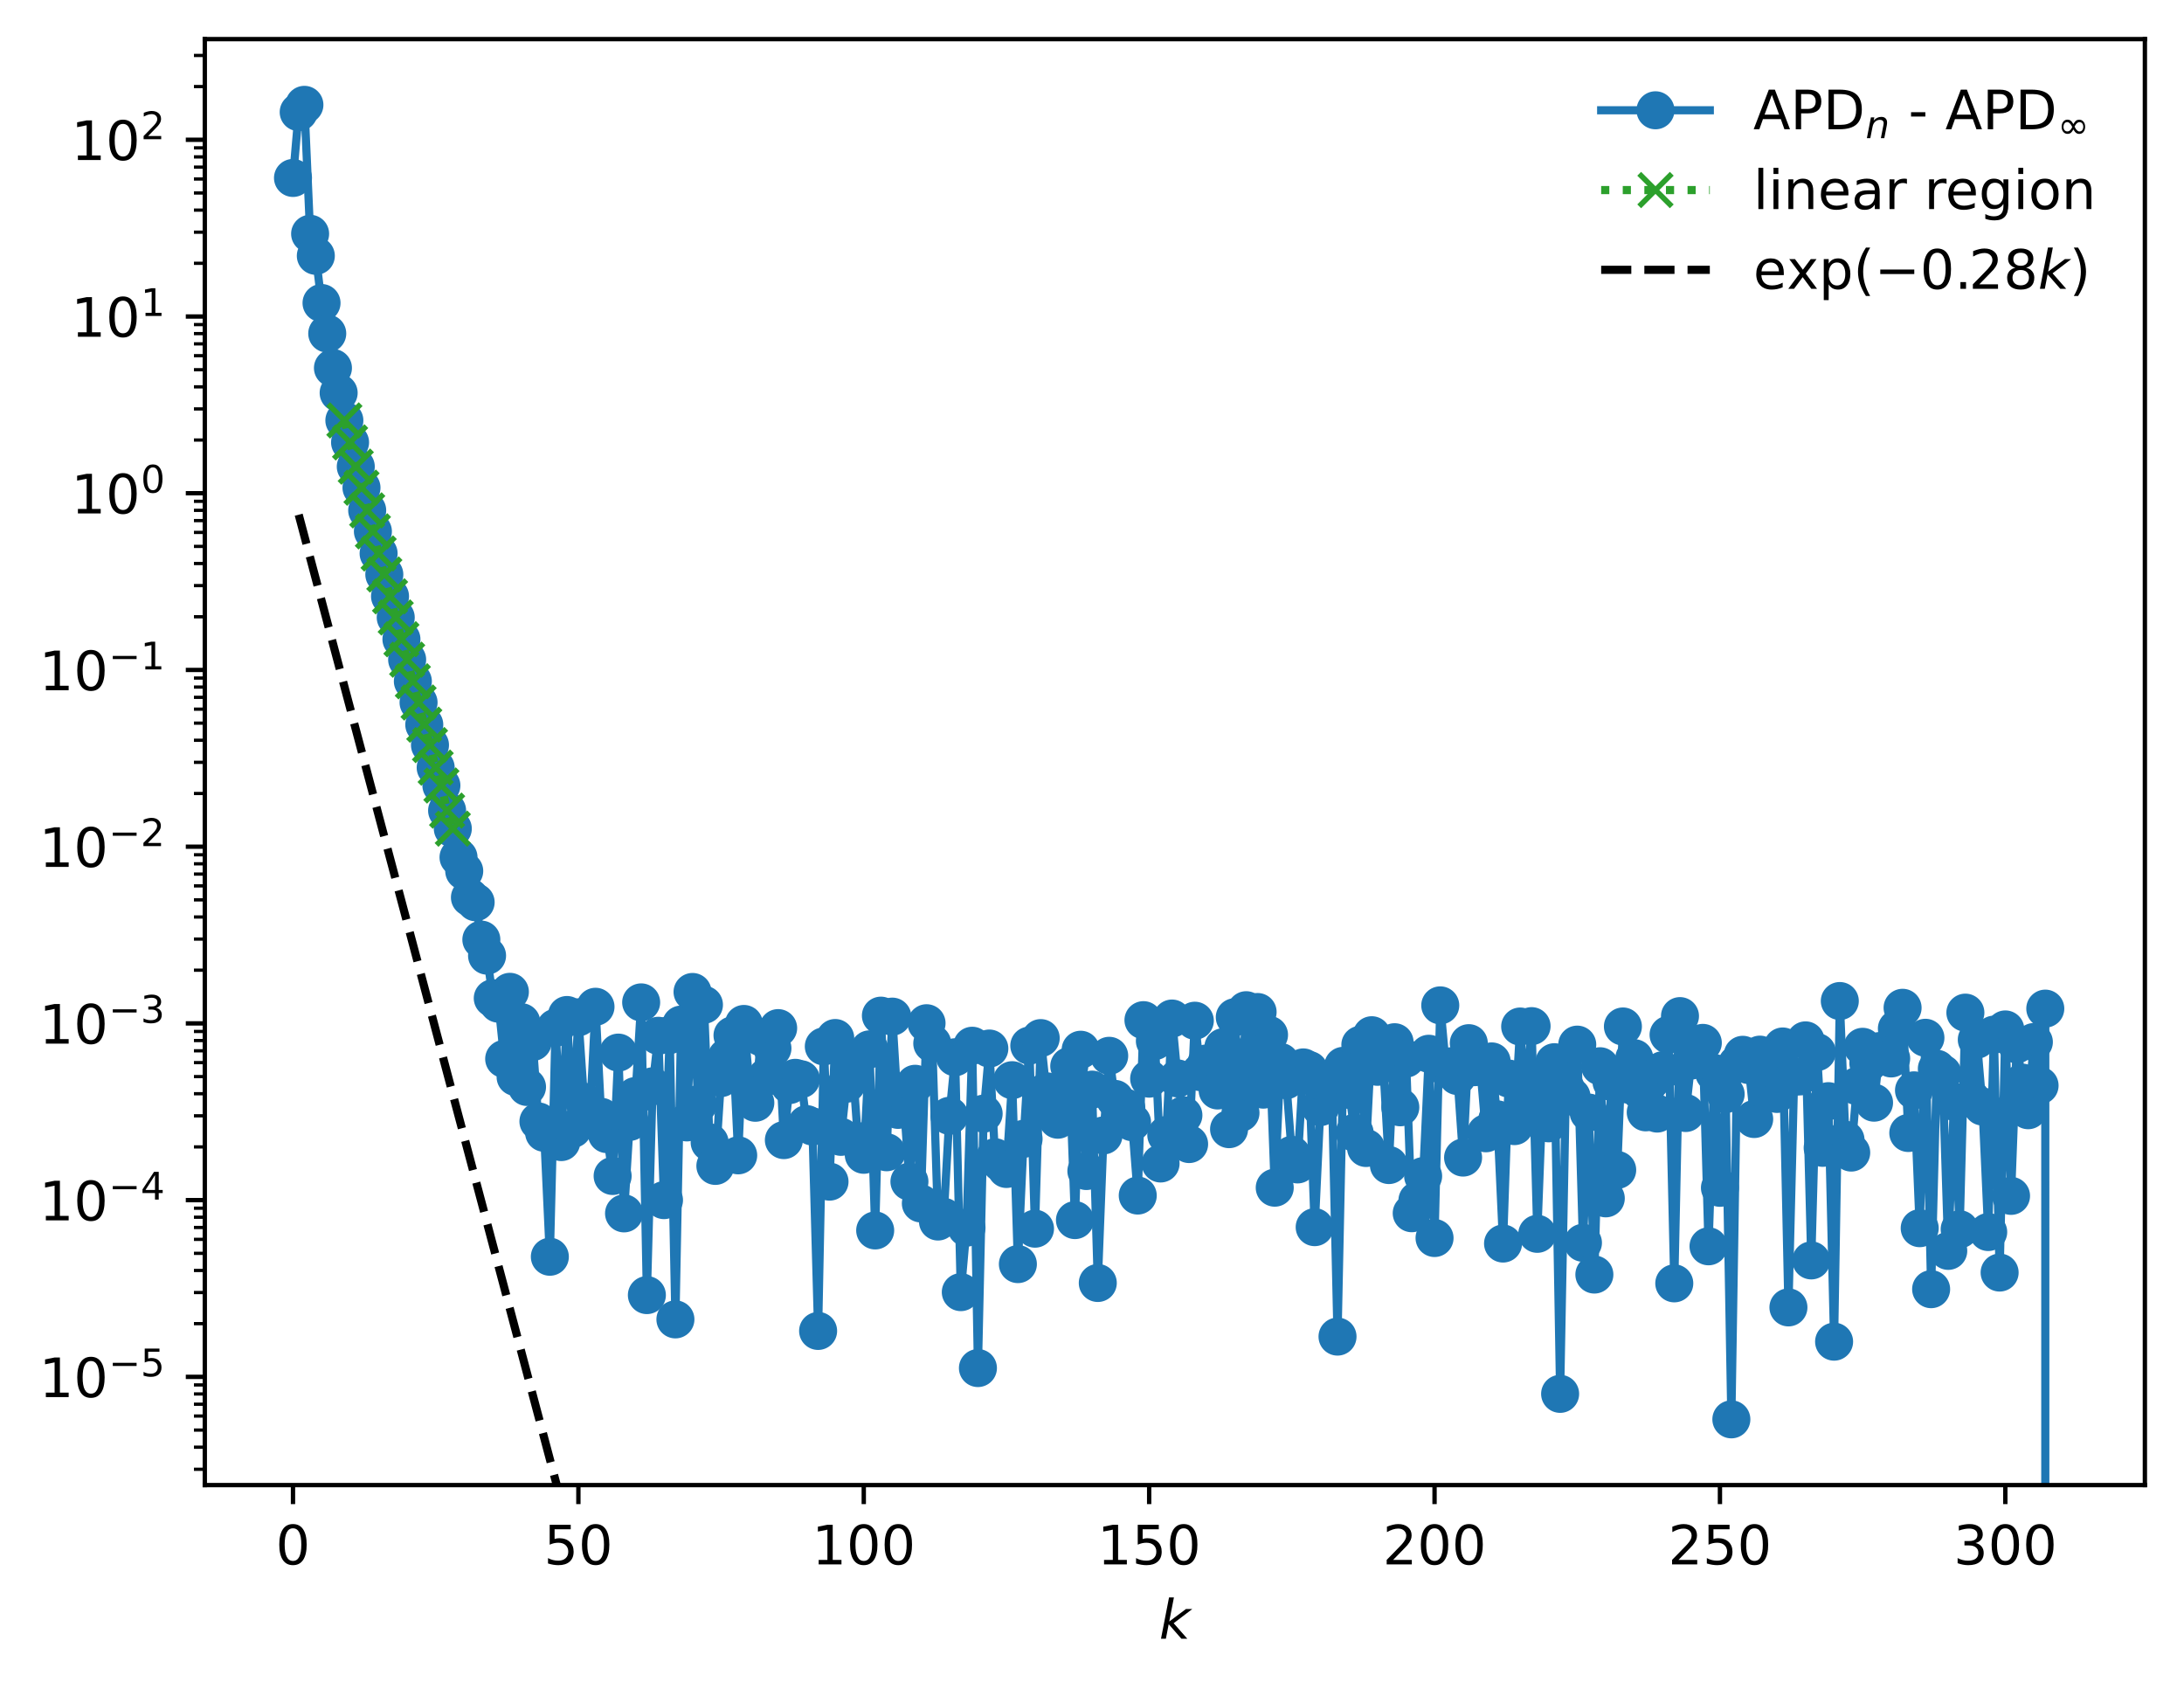 <?xml version="1.0" encoding="utf-8" standalone="no"?>
<!DOCTYPE svg PUBLIC "-//W3C//DTD SVG 1.1//EN"
  "http://www.w3.org/Graphics/SVG/1.1/DTD/svg11.dtd">
<!-- Created with matplotlib (https://matplotlib.org/) -->
<svg height="310.868pt" version="1.1" viewBox="0 0 402.02 310.868" width="402.02pt" xmlns="http://www.w3.org/2000/svg" xmlns:xlink="http://www.w3.org/1999/xlink">
 <defs>
  <style type="text/css">
*{stroke-linecap:butt;stroke-linejoin:round;}
  </style>
 </defs>
 <g id="figure_1">
  <g id="patch_1">
   <path d="M 0 310.868 
L 402.02 310.868 
L 402.02 0 
L 0 0 
z
" style="fill:#ffffff;"/>
  </g>
  <g id="axes_1">
   <g id="patch_2">
    <path d="M 37.7 273.312 
L 394.82 273.312 
L 394.82 7.2 
L 37.7 7.2 
z
" style="fill:#ffffff;"/>
   </g>
   <g id="matplotlib.axis_1">
    <g id="xtick_1">
     <g id="line2d_1">
      <defs>
       <path d="M 0 0 
L 0 3.5 
" id="ma849555a19" style="stroke:#000000;stroke-width:0.8;"/>
      </defs>
      <g>
       <use style="stroke:#000000;stroke-width:0.8;" x="53.933" xlink:href="#ma849555a19" y="273.312"/>
      </g>
     </g>
     <g id="text_1">
      <!-- 0 -->
      <defs>
       <path d="M 31.781 66.406 
Q 24.172 66.406 20.328 58.906 
Q 16.5 51.422 16.5 36.375 
Q 16.5 21.391 20.328 13.891 
Q 24.172 6.391 31.781 6.391 
Q 39.453 6.391 43.281 13.891 
Q 47.125 21.391 47.125 36.375 
Q 47.125 51.422 43.281 58.906 
Q 39.453 66.406 31.781 66.406 
z
M 31.781 74.219 
Q 44.047 74.219 50.516 64.516 
Q 56.984 54.828 56.984 36.375 
Q 56.984 17.969 50.516 8.266 
Q 44.047 -1.422 31.781 -1.422 
Q 19.531 -1.422 13.062 8.266 
Q 6.594 17.969 6.594 36.375 
Q 6.594 54.828 13.062 64.516 
Q 19.531 74.219 31.781 74.219 
z
" id="DejaVuSans-48"/>
      </defs>
      <g transform="translate(50.751 287.91)scale(0.1 -0.1)">
       <use xlink:href="#DejaVuSans-48"/>
      </g>
     </g>
    </g>
    <g id="xtick_2">
     <g id="line2d_2">
      <g>
       <use style="stroke:#000000;stroke-width:0.8;" x="106.466" xlink:href="#ma849555a19" y="273.312"/>
      </g>
     </g>
     <g id="text_2">
      <!-- 50 -->
      <defs>
       <path d="M 10.797 72.906 
L 49.516 72.906 
L 49.516 64.594 
L 19.828 64.594 
L 19.828 46.734 
Q 21.969 47.469 24.109 47.828 
Q 26.266 48.188 28.422 48.188 
Q 40.625 48.188 47.75 41.5 
Q 54.891 34.812 54.891 23.391 
Q 54.891 11.625 47.562 5.094 
Q 40.234 -1.422 26.906 -1.422 
Q 22.312 -1.422 17.547 -0.641 
Q 12.797 0.141 7.719 1.703 
L 7.719 11.625 
Q 12.109 9.234 16.797 8.062 
Q 21.484 6.891 26.703 6.891 
Q 35.156 6.891 40.078 11.328 
Q 45.016 15.766 45.016 23.391 
Q 45.016 31 40.078 35.438 
Q 35.156 39.891 26.703 39.891 
Q 22.75 39.891 18.812 39.016 
Q 14.891 38.141 10.797 36.281 
z
" id="DejaVuSans-53"/>
      </defs>
      <g transform="translate(100.103 287.91)scale(0.1 -0.1)">
       <use xlink:href="#DejaVuSans-53"/>
       <use x="63.623" xlink:href="#DejaVuSans-48"/>
      </g>
     </g>
    </g>
    <g id="xtick_3">
     <g id="line2d_3">
      <g>
       <use style="stroke:#000000;stroke-width:0.8;" x="158.999" xlink:href="#ma849555a19" y="273.312"/>
      </g>
     </g>
     <g id="text_3">
      <!-- 100 -->
      <defs>
       <path d="M 12.406 8.297 
L 28.516 8.297 
L 28.516 63.922 
L 10.984 60.406 
L 10.984 69.391 
L 28.422 72.906 
L 38.281 72.906 
L 38.281 8.297 
L 54.391 8.297 
L 54.391 0 
L 12.406 0 
z
" id="DejaVuSans-49"/>
      </defs>
      <g transform="translate(149.455 287.91)scale(0.1 -0.1)">
       <use xlink:href="#DejaVuSans-49"/>
       <use x="63.623" xlink:href="#DejaVuSans-48"/>
       <use x="127.246" xlink:href="#DejaVuSans-48"/>
      </g>
     </g>
    </g>
    <g id="xtick_4">
     <g id="line2d_4">
      <g>
       <use style="stroke:#000000;stroke-width:0.8;" x="211.532" xlink:href="#ma849555a19" y="273.312"/>
      </g>
     </g>
     <g id="text_4">
      <!-- 150 -->
      <g transform="translate(201.988 287.91)scale(0.1 -0.1)">
       <use xlink:href="#DejaVuSans-49"/>
       <use x="63.623" xlink:href="#DejaVuSans-53"/>
       <use x="127.246" xlink:href="#DejaVuSans-48"/>
      </g>
     </g>
    </g>
    <g id="xtick_5">
     <g id="line2d_5">
      <g>
       <use style="stroke:#000000;stroke-width:0.8;" x="264.065" xlink:href="#ma849555a19" y="273.312"/>
      </g>
     </g>
     <g id="text_5">
      <!-- 200 -->
      <defs>
       <path d="M 19.188 8.297 
L 53.609 8.297 
L 53.609 0 
L 7.328 0 
L 7.328 8.297 
Q 12.938 14.109 22.625 23.891 
Q 32.328 33.688 34.812 36.531 
Q 39.547 41.844 41.422 45.531 
Q 43.312 49.219 43.312 52.781 
Q 43.312 58.594 39.234 62.25 
Q 35.156 65.922 28.609 65.922 
Q 23.969 65.922 18.812 64.312 
Q 13.672 62.703 7.812 59.422 
L 7.812 69.391 
Q 13.766 71.781 18.938 73 
Q 24.125 74.219 28.422 74.219 
Q 39.75 74.219 46.484 68.547 
Q 53.219 62.891 53.219 53.422 
Q 53.219 48.922 51.531 44.891 
Q 49.859 40.875 45.406 35.406 
Q 44.188 33.984 37.641 27.219 
Q 31.109 20.453 19.188 8.297 
z
" id="DejaVuSans-50"/>
      </defs>
      <g transform="translate(254.521 287.91)scale(0.1 -0.1)">
       <use xlink:href="#DejaVuSans-50"/>
       <use x="63.623" xlink:href="#DejaVuSans-48"/>
       <use x="127.246" xlink:href="#DejaVuSans-48"/>
      </g>
     </g>
    </g>
    <g id="xtick_6">
     <g id="line2d_6">
      <g>
       <use style="stroke:#000000;stroke-width:0.8;" x="316.598" xlink:href="#ma849555a19" y="273.312"/>
      </g>
     </g>
     <g id="text_6">
      <!-- 250 -->
      <g transform="translate(307.054 287.91)scale(0.1 -0.1)">
       <use xlink:href="#DejaVuSans-50"/>
       <use x="63.623" xlink:href="#DejaVuSans-53"/>
       <use x="127.246" xlink:href="#DejaVuSans-48"/>
      </g>
     </g>
    </g>
    <g id="xtick_7">
     <g id="line2d_7">
      <g>
       <use style="stroke:#000000;stroke-width:0.8;" x="369.131" xlink:href="#ma849555a19" y="273.312"/>
      </g>
     </g>
     <g id="text_7">
      <!-- 300 -->
      <defs>
       <path d="M 40.578 39.312 
Q 47.656 37.797 51.625 33 
Q 55.609 28.219 55.609 21.188 
Q 55.609 10.406 48.188 4.484 
Q 40.766 -1.422 27.094 -1.422 
Q 22.516 -1.422 17.656 -0.516 
Q 12.797 0.391 7.625 2.203 
L 7.625 11.719 
Q 11.719 9.328 16.594 8.109 
Q 21.484 6.891 26.812 6.891 
Q 36.078 6.891 40.938 10.547 
Q 45.797 14.203 45.797 21.188 
Q 45.797 27.641 41.281 31.266 
Q 36.766 34.906 28.719 34.906 
L 20.219 34.906 
L 20.219 43.016 
L 29.109 43.016 
Q 36.375 43.016 40.234 45.922 
Q 44.094 48.828 44.094 54.297 
Q 44.094 59.906 40.109 62.906 
Q 36.141 65.922 28.719 65.922 
Q 24.656 65.922 20.016 65.031 
Q 15.375 64.156 9.812 62.312 
L 9.812 71.094 
Q 15.438 72.656 20.344 73.438 
Q 25.25 74.219 29.594 74.219 
Q 40.828 74.219 47.359 69.109 
Q 53.906 64.016 53.906 55.328 
Q 53.906 49.266 50.438 45.094 
Q 46.969 40.922 40.578 39.312 
z
" id="DejaVuSans-51"/>
      </defs>
      <g transform="translate(359.588 287.91)scale(0.1 -0.1)">
       <use xlink:href="#DejaVuSans-51"/>
       <use x="63.623" xlink:href="#DejaVuSans-48"/>
       <use x="127.246" xlink:href="#DejaVuSans-48"/>
      </g>
     </g>
    </g>
    <g id="text_8">
     <!-- $ k $ -->
     <defs>
      <path d="M 18.312 75.984 
L 27.297 75.984 
L 18.703 31.688 
L 49.516 54.688 
L 61.188 54.688 
L 26.812 28.516 
L 51.906 0 
L 41.016 0 
L 17.672 26.703 
L 12.5 0 
L 3.516 0 
z
" id="DejaVuSans-Oblique-107"/>
     </defs>
     <g transform="translate(213.36 301.589)scale(0.1 -0.1)">
      <use transform="translate(0 0.016)" xlink:href="#DejaVuSans-Oblique-107"/>
     </g>
    </g>
   </g>
   <g id="matplotlib.axis_2">
    <g id="ytick_1">
     <g id="line2d_8">
      <defs>
       <path d="M 0 0 
L -3.5 0 
" id="m6c6af9dc7e" style="stroke:#000000;stroke-width:0.8;"/>
      </defs>
      <g>
       <use style="stroke:#000000;stroke-width:0.8;" x="37.7" xlink:href="#m6c6af9dc7e" y="253.393"/>
      </g>
     </g>
     <g id="text_9">
      <!-- $\mathdefault{10^{-5}}$ -->
      <defs>
       <path d="M 10.594 35.5 
L 73.188 35.5 
L 73.188 27.203 
L 10.594 27.203 
z
" id="DejaVuSans-8722"/>
      </defs>
      <g transform="translate(7.2 257.193)scale(0.1 -0.1)">
       <use transform="translate(0 0.684)" xlink:href="#DejaVuSans-49"/>
       <use transform="translate(63.623 0.684)" xlink:href="#DejaVuSans-48"/>
       <use transform="translate(128.203 38.966)scale(0.7)" xlink:href="#DejaVuSans-8722"/>
       <use transform="translate(186.855 38.966)scale(0.7)" xlink:href="#DejaVuSans-53"/>
      </g>
     </g>
    </g>
    <g id="ytick_2">
     <g id="line2d_9">
      <g>
       <use style="stroke:#000000;stroke-width:0.8;" x="37.7" xlink:href="#m6c6af9dc7e" y="220.869"/>
      </g>
     </g>
     <g id="text_10">
      <!-- $\mathdefault{10^{-4}}$ -->
      <defs>
       <path d="M 37.797 64.312 
L 12.891 25.391 
L 37.797 25.391 
z
M 35.203 72.906 
L 47.609 72.906 
L 47.609 25.391 
L 58.016 25.391 
L 58.016 17.188 
L 47.609 17.188 
L 47.609 0 
L 37.797 0 
L 37.797 17.188 
L 4.891 17.188 
L 4.891 26.703 
z
" id="DejaVuSans-52"/>
      </defs>
      <g transform="translate(7.2 224.668)scale(0.1 -0.1)">
       <use transform="translate(0 0.684)" xlink:href="#DejaVuSans-49"/>
       <use transform="translate(63.623 0.684)" xlink:href="#DejaVuSans-48"/>
       <use transform="translate(128.203 38.966)scale(0.7)" xlink:href="#DejaVuSans-8722"/>
       <use transform="translate(186.855 38.966)scale(0.7)" xlink:href="#DejaVuSans-52"/>
      </g>
     </g>
    </g>
    <g id="ytick_3">
     <g id="line2d_10">
      <g>
       <use style="stroke:#000000;stroke-width:0.8;" x="37.7" xlink:href="#m6c6af9dc7e" y="188.345"/>
      </g>
     </g>
     <g id="text_11">
      <!-- $\mathdefault{10^{-3}}$ -->
      <g transform="translate(7.2 192.144)scale(0.1 -0.1)">
       <use transform="translate(0 0.766)" xlink:href="#DejaVuSans-49"/>
       <use transform="translate(63.623 0.766)" xlink:href="#DejaVuSans-48"/>
       <use transform="translate(128.203 39.047)scale(0.7)" xlink:href="#DejaVuSans-8722"/>
       <use transform="translate(186.855 39.047)scale(0.7)" xlink:href="#DejaVuSans-51"/>
      </g>
     </g>
    </g>
    <g id="ytick_4">
     <g id="line2d_11">
      <g>
       <use style="stroke:#000000;stroke-width:0.8;" x="37.7" xlink:href="#m6c6af9dc7e" y="155.821"/>
      </g>
     </g>
     <g id="text_12">
      <!-- $\mathdefault{10^{-2}}$ -->
      <g transform="translate(7.2 159.62)scale(0.1 -0.1)">
       <use transform="translate(0 0.766)" xlink:href="#DejaVuSans-49"/>
       <use transform="translate(63.623 0.766)" xlink:href="#DejaVuSans-48"/>
       <use transform="translate(128.203 39.047)scale(0.7)" xlink:href="#DejaVuSans-8722"/>
       <use transform="translate(186.855 39.047)scale(0.7)" xlink:href="#DejaVuSans-50"/>
      </g>
     </g>
    </g>
    <g id="ytick_5">
     <g id="line2d_12">
      <g>
       <use style="stroke:#000000;stroke-width:0.8;" x="37.7" xlink:href="#m6c6af9dc7e" y="123.296"/>
      </g>
     </g>
     <g id="text_13">
      <!-- $\mathdefault{10^{-1}}$ -->
      <g transform="translate(7.2 127.096)scale(0.1 -0.1)">
       <use transform="translate(0 0.684)" xlink:href="#DejaVuSans-49"/>
       <use transform="translate(63.623 0.684)" xlink:href="#DejaVuSans-48"/>
       <use transform="translate(128.203 38.966)scale(0.7)" xlink:href="#DejaVuSans-8722"/>
       <use transform="translate(186.855 38.966)scale(0.7)" xlink:href="#DejaVuSans-49"/>
      </g>
     </g>
    </g>
    <g id="ytick_6">
     <g id="line2d_13">
      <g>
       <use style="stroke:#000000;stroke-width:0.8;" x="37.7" xlink:href="#m6c6af9dc7e" y="90.772"/>
      </g>
     </g>
     <g id="text_14">
      <!-- $\mathdefault{10^{0}}$ -->
      <g transform="translate(13.1 94.571)scale(0.1 -0.1)">
       <use transform="translate(0 0.766)" xlink:href="#DejaVuSans-49"/>
       <use transform="translate(63.623 0.766)" xlink:href="#DejaVuSans-48"/>
       <use transform="translate(128.203 39.047)scale(0.7)" xlink:href="#DejaVuSans-48"/>
      </g>
     </g>
    </g>
    <g id="ytick_7">
     <g id="line2d_14">
      <g>
       <use style="stroke:#000000;stroke-width:0.8;" x="37.7" xlink:href="#m6c6af9dc7e" y="58.248"/>
      </g>
     </g>
     <g id="text_15">
      <!-- $\mathdefault{10^{1}}$ -->
      <g transform="translate(13.1 62.047)scale(0.1 -0.1)">
       <use transform="translate(0 0.684)" xlink:href="#DejaVuSans-49"/>
       <use transform="translate(63.623 0.684)" xlink:href="#DejaVuSans-48"/>
       <use transform="translate(128.203 38.966)scale(0.7)" xlink:href="#DejaVuSans-49"/>
      </g>
     </g>
    </g>
    <g id="ytick_8">
     <g id="line2d_15">
      <g>
       <use style="stroke:#000000;stroke-width:0.8;" x="37.7" xlink:href="#m6c6af9dc7e" y="25.724"/>
      </g>
     </g>
     <g id="text_16">
      <!-- $\mathdefault{10^{2}}$ -->
      <g transform="translate(13.1 29.523)scale(0.1 -0.1)">
       <use transform="translate(0 0.766)" xlink:href="#DejaVuSans-49"/>
       <use transform="translate(63.623 0.766)" xlink:href="#DejaVuSans-48"/>
       <use transform="translate(128.203 39.047)scale(0.7)" xlink:href="#DejaVuSans-50"/>
      </g>
     </g>
    </g>
    <g id="ytick_9">
     <g id="line2d_16">
      <defs>
       <path d="M 0 0 
L -2 0 
" id="m58e44e2fa3" style="stroke:#000000;stroke-width:0.6;"/>
      </defs>
      <g>
       <use style="stroke:#000000;stroke-width:0.6;" x="37.7" xlink:href="#m58e44e2fa3" y="270.4"/>
      </g>
     </g>
    </g>
    <g id="ytick_10">
     <g id="line2d_17">
      <g>
       <use style="stroke:#000000;stroke-width:0.6;" x="37.7" xlink:href="#m58e44e2fa3" y="266.336"/>
      </g>
     </g>
    </g>
    <g id="ytick_11">
     <g id="line2d_18">
      <g>
       <use style="stroke:#000000;stroke-width:0.6;" x="37.7" xlink:href="#m58e44e2fa3" y="263.184"/>
      </g>
     </g>
    </g>
    <g id="ytick_12">
     <g id="line2d_19">
      <g>
       <use style="stroke:#000000;stroke-width:0.6;" x="37.7" xlink:href="#m58e44e2fa3" y="260.609"/>
      </g>
     </g>
    </g>
    <g id="ytick_13">
     <g id="line2d_20">
      <g>
       <use style="stroke:#000000;stroke-width:0.6;" x="37.7" xlink:href="#m58e44e2fa3" y="258.431"/>
      </g>
     </g>
    </g>
    <g id="ytick_14">
     <g id="line2d_21">
      <g>
       <use style="stroke:#000000;stroke-width:0.6;" x="37.7" xlink:href="#m58e44e2fa3" y="256.545"/>
      </g>
     </g>
    </g>
    <g id="ytick_15">
     <g id="line2d_22">
      <g>
       <use style="stroke:#000000;stroke-width:0.6;" x="37.7" xlink:href="#m58e44e2fa3" y="254.882"/>
      </g>
     </g>
    </g>
    <g id="ytick_16">
     <g id="line2d_23">
      <g>
       <use style="stroke:#000000;stroke-width:0.6;" x="37.7" xlink:href="#m58e44e2fa3" y="243.603"/>
      </g>
     </g>
    </g>
    <g id="ytick_17">
     <g id="line2d_24">
      <g>
       <use style="stroke:#000000;stroke-width:0.6;" x="37.7" xlink:href="#m58e44e2fa3" y="237.875"/>
      </g>
     </g>
    </g>
    <g id="ytick_18">
     <g id="line2d_25">
      <g>
       <use style="stroke:#000000;stroke-width:0.6;" x="37.7" xlink:href="#m58e44e2fa3" y="233.812"/>
      </g>
     </g>
    </g>
    <g id="ytick_19">
     <g id="line2d_26">
      <g>
       <use style="stroke:#000000;stroke-width:0.6;" x="37.7" xlink:href="#m58e44e2fa3" y="230.66"/>
      </g>
     </g>
    </g>
    <g id="ytick_20">
     <g id="line2d_27">
      <g>
       <use style="stroke:#000000;stroke-width:0.6;" x="37.7" xlink:href="#m58e44e2fa3" y="228.085"/>
      </g>
     </g>
    </g>
    <g id="ytick_21">
     <g id="line2d_28">
      <g>
       <use style="stroke:#000000;stroke-width:0.6;" x="37.7" xlink:href="#m58e44e2fa3" y="225.907"/>
      </g>
     </g>
    </g>
    <g id="ytick_22">
     <g id="line2d_29">
      <g>
       <use style="stroke:#000000;stroke-width:0.6;" x="37.7" xlink:href="#m58e44e2fa3" y="224.021"/>
      </g>
     </g>
    </g>
    <g id="ytick_23">
     <g id="line2d_30">
      <g>
       <use style="stroke:#000000;stroke-width:0.6;" x="37.7" xlink:href="#m58e44e2fa3" y="222.357"/>
      </g>
     </g>
    </g>
    <g id="ytick_24">
     <g id="line2d_31">
      <g>
       <use style="stroke:#000000;stroke-width:0.6;" x="37.7" xlink:href="#m58e44e2fa3" y="211.078"/>
      </g>
     </g>
    </g>
    <g id="ytick_25">
     <g id="line2d_32">
      <g>
       <use style="stroke:#000000;stroke-width:0.6;" x="37.7" xlink:href="#m58e44e2fa3" y="205.351"/>
      </g>
     </g>
    </g>
    <g id="ytick_26">
     <g id="line2d_33">
      <g>
       <use style="stroke:#000000;stroke-width:0.6;" x="37.7" xlink:href="#m58e44e2fa3" y="201.288"/>
      </g>
     </g>
    </g>
    <g id="ytick_27">
     <g id="line2d_34">
      <g>
       <use style="stroke:#000000;stroke-width:0.6;" x="37.7" xlink:href="#m58e44e2fa3" y="198.136"/>
      </g>
     </g>
    </g>
    <g id="ytick_28">
     <g id="line2d_35">
      <g>
       <use style="stroke:#000000;stroke-width:0.6;" x="37.7" xlink:href="#m58e44e2fa3" y="195.56"/>
      </g>
     </g>
    </g>
    <g id="ytick_29">
     <g id="line2d_36">
      <g>
       <use style="stroke:#000000;stroke-width:0.6;" x="37.7" xlink:href="#m58e44e2fa3" y="193.383"/>
      </g>
     </g>
    </g>
    <g id="ytick_30">
     <g id="line2d_37">
      <g>
       <use style="stroke:#000000;stroke-width:0.6;" x="37.7" xlink:href="#m58e44e2fa3" y="191.497"/>
      </g>
     </g>
    </g>
    <g id="ytick_31">
     <g id="line2d_38">
      <g>
       <use style="stroke:#000000;stroke-width:0.6;" x="37.7" xlink:href="#m58e44e2fa3" y="189.833"/>
      </g>
     </g>
    </g>
    <g id="ytick_32">
     <g id="line2d_39">
      <g>
       <use style="stroke:#000000;stroke-width:0.6;" x="37.7" xlink:href="#m58e44e2fa3" y="178.554"/>
      </g>
     </g>
    </g>
    <g id="ytick_33">
     <g id="line2d_40">
      <g>
       <use style="stroke:#000000;stroke-width:0.6;" x="37.7" xlink:href="#m58e44e2fa3" y="172.827"/>
      </g>
     </g>
    </g>
    <g id="ytick_34">
     <g id="line2d_41">
      <g>
       <use style="stroke:#000000;stroke-width:0.6;" x="37.7" xlink:href="#m58e44e2fa3" y="168.763"/>
      </g>
     </g>
    </g>
    <g id="ytick_35">
     <g id="line2d_42">
      <g>
       <use style="stroke:#000000;stroke-width:0.6;" x="37.7" xlink:href="#m58e44e2fa3" y="165.611"/>
      </g>
     </g>
    </g>
    <g id="ytick_36">
     <g id="line2d_43">
      <g>
       <use style="stroke:#000000;stroke-width:0.6;" x="37.7" xlink:href="#m58e44e2fa3" y="163.036"/>
      </g>
     </g>
    </g>
    <g id="ytick_37">
     <g id="line2d_44">
      <g>
       <use style="stroke:#000000;stroke-width:0.6;" x="37.7" xlink:href="#m58e44e2fa3" y="160.859"/>
      </g>
     </g>
    </g>
    <g id="ytick_38">
     <g id="line2d_45">
      <g>
       <use style="stroke:#000000;stroke-width:0.6;" x="37.7" xlink:href="#m58e44e2fa3" y="158.973"/>
      </g>
     </g>
    </g>
    <g id="ytick_39">
     <g id="line2d_46">
      <g>
       <use style="stroke:#000000;stroke-width:0.6;" x="37.7" xlink:href="#m58e44e2fa3" y="157.309"/>
      </g>
     </g>
    </g>
    <g id="ytick_40">
     <g id="line2d_47">
      <g>
       <use style="stroke:#000000;stroke-width:0.6;" x="37.7" xlink:href="#m58e44e2fa3" y="146.03"/>
      </g>
     </g>
    </g>
    <g id="ytick_41">
     <g id="line2d_48">
      <g>
       <use style="stroke:#000000;stroke-width:0.6;" x="37.7" xlink:href="#m58e44e2fa3" y="140.303"/>
      </g>
     </g>
    </g>
    <g id="ytick_42">
     <g id="line2d_49">
      <g>
       <use style="stroke:#000000;stroke-width:0.6;" x="37.7" xlink:href="#m58e44e2fa3" y="136.239"/>
      </g>
     </g>
    </g>
    <g id="ytick_43">
     <g id="line2d_50">
      <g>
       <use style="stroke:#000000;stroke-width:0.6;" x="37.7" xlink:href="#m58e44e2fa3" y="133.087"/>
      </g>
     </g>
    </g>
    <g id="ytick_44">
     <g id="line2d_51">
      <g>
       <use style="stroke:#000000;stroke-width:0.6;" x="37.7" xlink:href="#m58e44e2fa3" y="130.512"/>
      </g>
     </g>
    </g>
    <g id="ytick_45">
     <g id="line2d_52">
      <g>
       <use style="stroke:#000000;stroke-width:0.6;" x="37.7" xlink:href="#m58e44e2fa3" y="128.335"/>
      </g>
     </g>
    </g>
    <g id="ytick_46">
     <g id="line2d_53">
      <g>
       <use style="stroke:#000000;stroke-width:0.6;" x="37.7" xlink:href="#m58e44e2fa3" y="126.448"/>
      </g>
     </g>
    </g>
    <g id="ytick_47">
     <g id="line2d_54">
      <g>
       <use style="stroke:#000000;stroke-width:0.6;" x="37.7" xlink:href="#m58e44e2fa3" y="124.785"/>
      </g>
     </g>
    </g>
    <g id="ytick_48">
     <g id="line2d_55">
      <g>
       <use style="stroke:#000000;stroke-width:0.6;" x="37.7" xlink:href="#m58e44e2fa3" y="113.506"/>
      </g>
     </g>
    </g>
    <g id="ytick_49">
     <g id="line2d_56">
      <g>
       <use style="stroke:#000000;stroke-width:0.6;" x="37.7" xlink:href="#m58e44e2fa3" y="107.778"/>
      </g>
     </g>
    </g>
    <g id="ytick_50">
     <g id="line2d_57">
      <g>
       <use style="stroke:#000000;stroke-width:0.6;" x="37.7" xlink:href="#m58e44e2fa3" y="103.715"/>
      </g>
     </g>
    </g>
    <g id="ytick_51">
     <g id="line2d_58">
      <g>
       <use style="stroke:#000000;stroke-width:0.6;" x="37.7" xlink:href="#m58e44e2fa3" y="100.563"/>
      </g>
     </g>
    </g>
    <g id="ytick_52">
     <g id="line2d_59">
      <g>
       <use style="stroke:#000000;stroke-width:0.6;" x="37.7" xlink:href="#m58e44e2fa3" y="97.988"/>
      </g>
     </g>
    </g>
    <g id="ytick_53">
     <g id="line2d_60">
      <g>
       <use style="stroke:#000000;stroke-width:0.6;" x="37.7" xlink:href="#m58e44e2fa3" y="95.81"/>
      </g>
     </g>
    </g>
    <g id="ytick_54">
     <g id="line2d_61">
      <g>
       <use style="stroke:#000000;stroke-width:0.6;" x="37.7" xlink:href="#m58e44e2fa3" y="93.924"/>
      </g>
     </g>
    </g>
    <g id="ytick_55">
     <g id="line2d_62">
      <g>
       <use style="stroke:#000000;stroke-width:0.6;" x="37.7" xlink:href="#m58e44e2fa3" y="92.26"/>
      </g>
     </g>
    </g>
    <g id="ytick_56">
     <g id="line2d_63">
      <g>
       <use style="stroke:#000000;stroke-width:0.6;" x="37.7" xlink:href="#m58e44e2fa3" y="80.981"/>
      </g>
     </g>
    </g>
    <g id="ytick_57">
     <g id="line2d_64">
      <g>
       <use style="stroke:#000000;stroke-width:0.6;" x="37.7" xlink:href="#m58e44e2fa3" y="75.254"/>
      </g>
     </g>
    </g>
    <g id="ytick_58">
     <g id="line2d_65">
      <g>
       <use style="stroke:#000000;stroke-width:0.6;" x="37.7" xlink:href="#m58e44e2fa3" y="71.191"/>
      </g>
     </g>
    </g>
    <g id="ytick_59">
     <g id="line2d_66">
      <g>
       <use style="stroke:#000000;stroke-width:0.6;" x="37.7" xlink:href="#m58e44e2fa3" y="68.039"/>
      </g>
     </g>
    </g>
    <g id="ytick_60">
     <g id="line2d_67">
      <g>
       <use style="stroke:#000000;stroke-width:0.6;" x="37.7" xlink:href="#m58e44e2fa3" y="65.463"/>
      </g>
     </g>
    </g>
    <g id="ytick_61">
     <g id="line2d_68">
      <g>
       <use style="stroke:#000000;stroke-width:0.6;" x="37.7" xlink:href="#m58e44e2fa3" y="63.286"/>
      </g>
     </g>
    </g>
    <g id="ytick_62">
     <g id="line2d_69">
      <g>
       <use style="stroke:#000000;stroke-width:0.6;" x="37.7" xlink:href="#m58e44e2fa3" y="61.4"/>
      </g>
     </g>
    </g>
    <g id="ytick_63">
     <g id="line2d_70">
      <g>
       <use style="stroke:#000000;stroke-width:0.6;" x="37.7" xlink:href="#m58e44e2fa3" y="59.736"/>
      </g>
     </g>
    </g>
    <g id="ytick_64">
     <g id="line2d_71">
      <g>
       <use style="stroke:#000000;stroke-width:0.6;" x="37.7" xlink:href="#m58e44e2fa3" y="48.457"/>
      </g>
     </g>
    </g>
    <g id="ytick_65">
     <g id="line2d_72">
      <g>
       <use style="stroke:#000000;stroke-width:0.6;" x="37.7" xlink:href="#m58e44e2fa3" y="42.73"/>
      </g>
     </g>
    </g>
    <g id="ytick_66">
     <g id="line2d_73">
      <g>
       <use style="stroke:#000000;stroke-width:0.6;" x="37.7" xlink:href="#m58e44e2fa3" y="38.667"/>
      </g>
     </g>
    </g>
    <g id="ytick_67">
     <g id="line2d_74">
      <g>
       <use style="stroke:#000000;stroke-width:0.6;" x="37.7" xlink:href="#m58e44e2fa3" y="35.515"/>
      </g>
     </g>
    </g>
    <g id="ytick_68">
     <g id="line2d_75">
      <g>
       <use style="stroke:#000000;stroke-width:0.6;" x="37.7" xlink:href="#m58e44e2fa3" y="32.939"/>
      </g>
     </g>
    </g>
    <g id="ytick_69">
     <g id="line2d_76">
      <g>
       <use style="stroke:#000000;stroke-width:0.6;" x="37.7" xlink:href="#m58e44e2fa3" y="30.762"/>
      </g>
     </g>
    </g>
    <g id="ytick_70">
     <g id="line2d_77">
      <g>
       <use style="stroke:#000000;stroke-width:0.6;" x="37.7" xlink:href="#m58e44e2fa3" y="28.876"/>
      </g>
     </g>
    </g>
    <g id="ytick_71">
     <g id="line2d_78">
      <g>
       <use style="stroke:#000000;stroke-width:0.6;" x="37.7" xlink:href="#m58e44e2fa3" y="27.212"/>
      </g>
     </g>
    </g>
    <g id="ytick_72">
     <g id="line2d_79">
      <g>
       <use style="stroke:#000000;stroke-width:0.6;" x="37.7" xlink:href="#m58e44e2fa3" y="15.933"/>
      </g>
     </g>
    </g>
    <g id="ytick_73">
     <g id="line2d_80">
      <g>
       <use style="stroke:#000000;stroke-width:0.6;" x="37.7" xlink:href="#m58e44e2fa3" y="10.206"/>
      </g>
     </g>
    </g>
   </g>
   <g id="line2d_81">
    <path clip-path="url(#pa21e663d5f)" d="M 53.933 32.75 
L 54.983 20.635 
L 56.034 19.296 
L 57.085 43.028 
L 58.135 47.082 
L 59.186 55.763 
L 60.237 61.381 
L 61.287 67.726 
L 65.49 85.877 
L 68.642 97.795 
L 72.845 113.636 
L 78.098 133.365 
L 81.25 144.56 
L 82.301 149.18 
L 83.351 152.504 
L 84.402 157.78 
L 85.453 160.304 
L 86.503 165.17 
L 87.554 166.053 
L 88.605 172.93 
L 89.655 175.876 
L 90.706 183.714 
L 91.757 184.717 
L 92.807 194.88 
L 93.858 182.536 
L 94.909 198.207 
L 95.959 188.118 
L 97.01 200.045 
L 98.061 191.77 
L 99.111 206.392 
L 100.162 208.48 
L 101.213 231.29 
L 102.263 189.157 
L 103.314 210.189 
L 104.365 186.801 
L 105.415 207.759 
L 106.466 187.22 
L 107.516 202.765 
L 108.567 206 
L 109.618 185.286 
L 110.668 205.538 
L 111.719 208.722 
L 112.77 216.428 
L 113.82 193.72 
L 114.871 223.309 
L 115.922 206.472 
L 116.972 201.713 
L 118.023 184.479 
L 119.074 238.349 
L 120.124 199.928 
L 121.175 190.625 
L 122.226 220.87 
L 123.276 190.486 
L 124.327 242.819 
L 125.378 188.563 
L 126.428 206.568 
L 127.479 182.561 
L 128.53 203.201 
L 129.58 184.917 
L 130.631 210.251 
L 131.682 214.573 
L 132.732 198.408 
L 134.834 190.553 
L 135.884 212.628 
L 136.935 188.448 
L 137.986 199.825 
L 139.036 202.952 
L 140.087 190.879 
L 141.138 198.166 
L 142.188 192.927 
L 143.239 189.212 
L 144.29 209.824 
L 145.34 199.691 
L 146.391 198.363 
L 147.442 198.622 
L 148.492 206.886 
L 149.543 207.316 
L 150.594 244.946 
L 151.644 192.579 
L 152.695 217.468 
L 153.746 191.036 
L 154.796 209.225 
L 155.847 199.443 
L 156.898 195.605 
L 157.948 210.009 
L 158.999 212.525 
L 160.05 193.124 
L 161.1 226.449 
L 162.151 186.92 
L 163.202 212.059 
L 164.252 187.098 
L 165.303 204.263 
L 166.354 202.706 
L 167.404 217.463 
L 168.455 199.46 
L 169.506 221.48 
L 170.556 188.314 
L 171.607 192.033 
L 172.658 224.807 
L 173.708 223.941 
L 174.759 205.351 
L 175.81 194.578 
L 176.86 237.803 
L 177.911 225.938 
L 178.962 192.457 
L 180.012 251.776 
L 181.063 204.957 
L 182.113 192.971 
L 183.164 212.976 
L 185.265 215.136 
L 186.316 198.796 
L 187.367 232.646 
L 188.417 209.592 
L 189.468 192.436 
L 190.519 226.124 
L 191.569 191.051 
L 192.62 200.845 
L 193.671 203.215 
L 194.721 206.073 
L 195.772 202.104 
L 196.823 196.206 
L 197.873 224.545 
L 198.924 193.193 
L 199.975 215.515 
L 201.025 200.533 
L 202.076 236.119 
L 203.127 208.964 
L 204.177 194.31 
L 205.228 202.239 
L 206.279 203.482 
L 207.329 203.885 
L 208.38 206.522 
L 209.431 220.026 
L 210.481 187.749 
L 211.532 198.515 
L 212.583 191.588 
L 213.633 214.126 
L 214.684 208.888 
L 215.735 187.45 
L 216.785 198.475 
L 217.836 205.245 
L 218.887 210.551 
L 219.937 187.852 
L 220.988 197.319 
L 222.039 195.731 
L 223.089 196.099 
L 224.14 200.691 
L 225.191 192.722 
L 226.241 207.811 
L 227.292 187.208 
L 228.343 204.814 
L 229.393 185.918 
L 230.444 199.379 
L 231.495 186.251 
L 232.545 200.536 
L 233.596 190.46 
L 234.647 218.58 
L 235.697 195.439 
L 236.748 198.807 
L 237.799 212.538 
L 238.849 214.299 
L 239.9 196.446 
L 240.951 196.92 
L 242.001 225.844 
L 243.052 203.749 
L 244.103 199.537 
L 245.153 199.706 
L 246.204 245.986 
L 247.255 196.157 
L 248.305 200.581 
L 249.356 208.469 
L 250.407 192.288 
L 251.457 211.277 
L 252.508 190.523 
L 253.559 196.336 
L 254.609 195.683 
L 255.66 214.415 
L 256.71 191.81 
L 257.761 203.785 
L 258.812 194.825 
L 259.862 223.28 
L 260.913 220.917 
L 261.964 216.451 
L 263.014 193.933 
L 264.065 227.845 
L 265.116 185.027 
L 266.166 196.453 
L 267.217 196.224 
L 268.268 198.031 
L 269.318 213.038 
L 270.369 191.984 
L 271.42 196.403 
L 272.47 196.32 
L 273.521 208.566 
L 274.572 195.34 
L 275.622 206.006 
L 276.673 228.859 
L 277.724 198.498 
L 278.774 207.248 
L 279.825 188.919 
L 280.876 203.767 
L 281.926 188.849 
L 282.977 227.073 
L 284.028 199.557 
L 285.078 206.736 
L 286.129 195.486 
L 287.18 256.524 
L 288.23 200.356 
L 289.281 201.811 
L 290.332 192.253 
L 291.382 228.722 
L 292.433 204.753 
L 293.484 234.567 
L 294.534 196.231 
L 295.585 220.542 
L 296.636 199.109 
L 297.686 215.317 
L 298.737 188.911 
L 299.788 199.627 
L 300.838 194.75 
L 301.889 200.731 
L 302.94 204.713 
L 303.99 198.803 
L 305.041 204.939 
L 306.092 196.957 
L 307.142 190.439 
L 308.193 236.186 
L 309.244 187.003 
L 310.294 204.835 
L 311.345 195.176 
L 312.396 194.7 
L 313.446 191.931 
L 314.497 229.367 
L 315.548 197.481 
L 316.598 218.604 
L 317.649 201.365 
L 318.7 261.216 
L 319.75 195.82 
L 320.801 194.126 
L 321.852 196.008 
L 322.902 205.943 
L 323.953 194.096 
L 325.004 198.095 
L 326.054 200.115 
L 327.105 201.328 
L 328.155 192.593 
L 329.206 240.613 
L 330.257 198.171 
L 331.307 198.103 
L 332.358 191.47 
L 333.409 231.965 
L 334.459 193.636 
L 335.51 211.245 
L 336.561 202.657 
L 337.611 246.918 
L 338.662 184.229 
L 339.713 209.768 
L 340.763 212.118 
L 341.814 199.891 
L 342.865 192.653 
L 343.915 195.66 
L 344.966 202.934 
L 346.017 193.429 
L 347.067 193.795 
L 348.118 194.796 
L 349.169 189.307 
L 350.219 185.474 
L 351.27 208.515 
L 352.321 200.667 
L 353.371 226.033 
L 354.422 190.993 
L 355.473 237.259 
L 356.523 196.698 
L 357.574 197.572 
L 358.625 230.21 
L 359.675 202.759 
L 360.726 226.238 
L 361.777 186.366 
L 362.827 202.213 
L 363.878 191.344 
L 364.929 203.644 
L 365.979 226.742 
L 367.03 190.417 
L 368.081 234.2 
L 369.131 189.456 
L 370.182 220.087 
L 371.233 192.202 
L 372.283 199.25 
L 373.334 204.324 
L 374.385 191.772 
L 375.435 199.781 
L 376.486 185.627 
L 376.49 311.868 
L 376.49 311.868 
" style="fill:none;stroke:#1f77b4;stroke-linecap:square;stroke-width:1.5;"/>
    <defs>
     <path d="M 0 3 
C 0.796 3 1.559 2.684 2.121 2.121 
C 2.684 1.559 3 0.796 3 0 
C 3 -0.796 2.684 -1.559 2.121 -2.121 
C 1.559 -2.684 0.796 -3 0 -3 
C -0.796 -3 -1.559 -2.684 -2.121 -2.121 
C -2.684 -1.559 -3 -0.796 -3 0 
C -3 0.796 -2.684 1.559 -2.121 2.121 
C -1.559 2.684 -0.796 3 0 3 
z
" id="m65897eba67" style="stroke:#1f77b4;"/>
    </defs>
    <g clip-path="url(#pa21e663d5f)">
     <use style="fill:#1f77b4;stroke:#1f77b4;" x="53.933" xlink:href="#m65897eba67" y="32.75"/>
     <use style="fill:#1f77b4;stroke:#1f77b4;" x="54.983" xlink:href="#m65897eba67" y="20.635"/>
     <use style="fill:#1f77b4;stroke:#1f77b4;" x="56.034" xlink:href="#m65897eba67" y="19.296"/>
     <use style="fill:#1f77b4;stroke:#1f77b4;" x="57.085" xlink:href="#m65897eba67" y="43.028"/>
     <use style="fill:#1f77b4;stroke:#1f77b4;" x="58.135" xlink:href="#m65897eba67" y="47.082"/>
     <use style="fill:#1f77b4;stroke:#1f77b4;" x="59.186" xlink:href="#m65897eba67" y="55.763"/>
     <use style="fill:#1f77b4;stroke:#1f77b4;" x="60.237" xlink:href="#m65897eba67" y="61.381"/>
     <use style="fill:#1f77b4;stroke:#1f77b4;" x="61.287" xlink:href="#m65897eba67" y="67.726"/>
     <use style="fill:#1f77b4;stroke:#1f77b4;" x="62.338" xlink:href="#m65897eba67" y="72.304"/>
     <use style="fill:#1f77b4;stroke:#1f77b4;" x="63.389" xlink:href="#m65897eba67" y="77.377"/>
     <use style="fill:#1f77b4;stroke:#1f77b4;" x="64.439" xlink:href="#m65897eba67" y="81.422"/>
     <use style="fill:#1f77b4;stroke:#1f77b4;" x="65.49" xlink:href="#m65897eba67" y="85.877"/>
     <use style="fill:#1f77b4;stroke:#1f77b4;" x="66.541" xlink:href="#m65897eba67" y="89.753"/>
     <use style="fill:#1f77b4;stroke:#1f77b4;" x="67.591" xlink:href="#m65897eba67" y="93.93"/>
     <use style="fill:#1f77b4;stroke:#1f77b4;" x="68.642" xlink:href="#m65897eba67" y="97.795"/>
     <use style="fill:#1f77b4;stroke:#1f77b4;" x="69.693" xlink:href="#m65897eba67" y="101.86"/>
     <use style="fill:#1f77b4;stroke:#1f77b4;" x="70.743" xlink:href="#m65897eba67" y="105.728"/>
     <use style="fill:#1f77b4;stroke:#1f77b4;" x="71.794" xlink:href="#m65897eba67" y="109.747"/>
     <use style="fill:#1f77b4;stroke:#1f77b4;" x="72.845" xlink:href="#m65897eba67" y="113.636"/>
     <use style="fill:#1f77b4;stroke:#1f77b4;" x="73.895" xlink:href="#m65897eba67" y="117.646"/>
     <use style="fill:#1f77b4;stroke:#1f77b4;" x="74.946" xlink:href="#m65897eba67" y="121.404"/>
     <use style="fill:#1f77b4;stroke:#1f77b4;" x="75.997" xlink:href="#m65897eba67" y="125.384"/>
     <use style="fill:#1f77b4;stroke:#1f77b4;" x="77.047" xlink:href="#m65897eba67" y="129.288"/>
     <use style="fill:#1f77b4;stroke:#1f77b4;" x="78.098" xlink:href="#m65897eba67" y="133.365"/>
     <use style="fill:#1f77b4;stroke:#1f77b4;" x="79.149" xlink:href="#m65897eba67" y="137.126"/>
     <use style="fill:#1f77b4;stroke:#1f77b4;" x="80.199" xlink:href="#m65897eba67" y="141.271"/>
     <use style="fill:#1f77b4;stroke:#1f77b4;" x="81.25" xlink:href="#m65897eba67" y="144.56"/>
     <use style="fill:#1f77b4;stroke:#1f77b4;" x="82.301" xlink:href="#m65897eba67" y="149.18"/>
     <use style="fill:#1f77b4;stroke:#1f77b4;" x="83.351" xlink:href="#m65897eba67" y="152.504"/>
     <use style="fill:#1f77b4;stroke:#1f77b4;" x="84.402" xlink:href="#m65897eba67" y="157.78"/>
     <use style="fill:#1f77b4;stroke:#1f77b4;" x="85.453" xlink:href="#m65897eba67" y="160.304"/>
     <use style="fill:#1f77b4;stroke:#1f77b4;" x="86.503" xlink:href="#m65897eba67" y="165.17"/>
     <use style="fill:#1f77b4;stroke:#1f77b4;" x="87.554" xlink:href="#m65897eba67" y="166.053"/>
     <use style="fill:#1f77b4;stroke:#1f77b4;" x="88.605" xlink:href="#m65897eba67" y="172.93"/>
     <use style="fill:#1f77b4;stroke:#1f77b4;" x="89.655" xlink:href="#m65897eba67" y="175.876"/>
     <use style="fill:#1f77b4;stroke:#1f77b4;" x="90.706" xlink:href="#m65897eba67" y="183.714"/>
     <use style="fill:#1f77b4;stroke:#1f77b4;" x="91.757" xlink:href="#m65897eba67" y="184.717"/>
     <use style="fill:#1f77b4;stroke:#1f77b4;" x="92.807" xlink:href="#m65897eba67" y="194.88"/>
     <use style="fill:#1f77b4;stroke:#1f77b4;" x="93.858" xlink:href="#m65897eba67" y="182.536"/>
     <use style="fill:#1f77b4;stroke:#1f77b4;" x="94.909" xlink:href="#m65897eba67" y="198.207"/>
     <use style="fill:#1f77b4;stroke:#1f77b4;" x="95.959" xlink:href="#m65897eba67" y="188.118"/>
     <use style="fill:#1f77b4;stroke:#1f77b4;" x="97.01" xlink:href="#m65897eba67" y="200.045"/>
     <use style="fill:#1f77b4;stroke:#1f77b4;" x="98.061" xlink:href="#m65897eba67" y="191.77"/>
     <use style="fill:#1f77b4;stroke:#1f77b4;" x="99.111" xlink:href="#m65897eba67" y="206.392"/>
     <use style="fill:#1f77b4;stroke:#1f77b4;" x="100.162" xlink:href="#m65897eba67" y="208.48"/>
     <use style="fill:#1f77b4;stroke:#1f77b4;" x="101.213" xlink:href="#m65897eba67" y="231.29"/>
     <use style="fill:#1f77b4;stroke:#1f77b4;" x="102.263" xlink:href="#m65897eba67" y="189.157"/>
     <use style="fill:#1f77b4;stroke:#1f77b4;" x="103.314" xlink:href="#m65897eba67" y="210.189"/>
     <use style="fill:#1f77b4;stroke:#1f77b4;" x="104.365" xlink:href="#m65897eba67" y="186.801"/>
     <use style="fill:#1f77b4;stroke:#1f77b4;" x="105.415" xlink:href="#m65897eba67" y="207.759"/>
     <use style="fill:#1f77b4;stroke:#1f77b4;" x="106.466" xlink:href="#m65897eba67" y="187.22"/>
     <use style="fill:#1f77b4;stroke:#1f77b4;" x="107.516" xlink:href="#m65897eba67" y="202.765"/>
     <use style="fill:#1f77b4;stroke:#1f77b4;" x="108.567" xlink:href="#m65897eba67" y="206"/>
     <use style="fill:#1f77b4;stroke:#1f77b4;" x="109.618" xlink:href="#m65897eba67" y="185.286"/>
     <use style="fill:#1f77b4;stroke:#1f77b4;" x="110.668" xlink:href="#m65897eba67" y="205.538"/>
     <use style="fill:#1f77b4;stroke:#1f77b4;" x="111.719" xlink:href="#m65897eba67" y="208.722"/>
     <use style="fill:#1f77b4;stroke:#1f77b4;" x="112.77" xlink:href="#m65897eba67" y="216.428"/>
     <use style="fill:#1f77b4;stroke:#1f77b4;" x="113.82" xlink:href="#m65897eba67" y="193.72"/>
     <use style="fill:#1f77b4;stroke:#1f77b4;" x="114.871" xlink:href="#m65897eba67" y="223.309"/>
     <use style="fill:#1f77b4;stroke:#1f77b4;" x="115.922" xlink:href="#m65897eba67" y="206.472"/>
     <use style="fill:#1f77b4;stroke:#1f77b4;" x="116.972" xlink:href="#m65897eba67" y="201.713"/>
     <use style="fill:#1f77b4;stroke:#1f77b4;" x="118.023" xlink:href="#m65897eba67" y="184.479"/>
     <use style="fill:#1f77b4;stroke:#1f77b4;" x="119.074" xlink:href="#m65897eba67" y="238.349"/>
     <use style="fill:#1f77b4;stroke:#1f77b4;" x="120.124" xlink:href="#m65897eba67" y="199.928"/>
     <use style="fill:#1f77b4;stroke:#1f77b4;" x="121.175" xlink:href="#m65897eba67" y="190.625"/>
     <use style="fill:#1f77b4;stroke:#1f77b4;" x="122.226" xlink:href="#m65897eba67" y="220.87"/>
     <use style="fill:#1f77b4;stroke:#1f77b4;" x="123.276" xlink:href="#m65897eba67" y="190.486"/>
     <use style="fill:#1f77b4;stroke:#1f77b4;" x="124.327" xlink:href="#m65897eba67" y="242.819"/>
     <use style="fill:#1f77b4;stroke:#1f77b4;" x="125.378" xlink:href="#m65897eba67" y="188.563"/>
     <use style="fill:#1f77b4;stroke:#1f77b4;" x="126.428" xlink:href="#m65897eba67" y="206.568"/>
     <use style="fill:#1f77b4;stroke:#1f77b4;" x="127.479" xlink:href="#m65897eba67" y="182.561"/>
     <use style="fill:#1f77b4;stroke:#1f77b4;" x="128.53" xlink:href="#m65897eba67" y="203.201"/>
     <use style="fill:#1f77b4;stroke:#1f77b4;" x="129.58" xlink:href="#m65897eba67" y="184.917"/>
     <use style="fill:#1f77b4;stroke:#1f77b4;" x="130.631" xlink:href="#m65897eba67" y="210.251"/>
     <use style="fill:#1f77b4;stroke:#1f77b4;" x="131.682" xlink:href="#m65897eba67" y="214.573"/>
     <use style="fill:#1f77b4;stroke:#1f77b4;" x="132.732" xlink:href="#m65897eba67" y="198.408"/>
     <use style="fill:#1f77b4;stroke:#1f77b4;" x="133.783" xlink:href="#m65897eba67" y="194.563"/>
     <use style="fill:#1f77b4;stroke:#1f77b4;" x="134.834" xlink:href="#m65897eba67" y="190.553"/>
     <use style="fill:#1f77b4;stroke:#1f77b4;" x="135.884" xlink:href="#m65897eba67" y="212.628"/>
     <use style="fill:#1f77b4;stroke:#1f77b4;" x="136.935" xlink:href="#m65897eba67" y="188.448"/>
     <use style="fill:#1f77b4;stroke:#1f77b4;" x="137.986" xlink:href="#m65897eba67" y="199.825"/>
     <use style="fill:#1f77b4;stroke:#1f77b4;" x="139.036" xlink:href="#m65897eba67" y="202.952"/>
     <use style="fill:#1f77b4;stroke:#1f77b4;" x="140.087" xlink:href="#m65897eba67" y="190.879"/>
     <use style="fill:#1f77b4;stroke:#1f77b4;" x="141.138" xlink:href="#m65897eba67" y="198.166"/>
     <use style="fill:#1f77b4;stroke:#1f77b4;" x="142.188" xlink:href="#m65897eba67" y="192.927"/>
     <use style="fill:#1f77b4;stroke:#1f77b4;" x="143.239" xlink:href="#m65897eba67" y="189.212"/>
     <use style="fill:#1f77b4;stroke:#1f77b4;" x="144.29" xlink:href="#m65897eba67" y="209.824"/>
     <use style="fill:#1f77b4;stroke:#1f77b4;" x="145.34" xlink:href="#m65897eba67" y="199.691"/>
     <use style="fill:#1f77b4;stroke:#1f77b4;" x="146.391" xlink:href="#m65897eba67" y="198.363"/>
     <use style="fill:#1f77b4;stroke:#1f77b4;" x="147.442" xlink:href="#m65897eba67" y="198.622"/>
     <use style="fill:#1f77b4;stroke:#1f77b4;" x="148.492" xlink:href="#m65897eba67" y="206.886"/>
     <use style="fill:#1f77b4;stroke:#1f77b4;" x="149.543" xlink:href="#m65897eba67" y="207.316"/>
     <use style="fill:#1f77b4;stroke:#1f77b4;" x="150.594" xlink:href="#m65897eba67" y="244.946"/>
     <use style="fill:#1f77b4;stroke:#1f77b4;" x="151.644" xlink:href="#m65897eba67" y="192.579"/>
     <use style="fill:#1f77b4;stroke:#1f77b4;" x="152.695" xlink:href="#m65897eba67" y="217.468"/>
     <use style="fill:#1f77b4;stroke:#1f77b4;" x="153.746" xlink:href="#m65897eba67" y="191.036"/>
     <use style="fill:#1f77b4;stroke:#1f77b4;" x="154.796" xlink:href="#m65897eba67" y="209.225"/>
     <use style="fill:#1f77b4;stroke:#1f77b4;" x="155.847" xlink:href="#m65897eba67" y="199.443"/>
     <use style="fill:#1f77b4;stroke:#1f77b4;" x="156.898" xlink:href="#m65897eba67" y="195.605"/>
     <use style="fill:#1f77b4;stroke:#1f77b4;" x="157.948" xlink:href="#m65897eba67" y="210.009"/>
     <use style="fill:#1f77b4;stroke:#1f77b4;" x="158.999" xlink:href="#m65897eba67" y="212.525"/>
     <use style="fill:#1f77b4;stroke:#1f77b4;" x="160.05" xlink:href="#m65897eba67" y="193.124"/>
     <use style="fill:#1f77b4;stroke:#1f77b4;" x="161.1" xlink:href="#m65897eba67" y="226.449"/>
     <use style="fill:#1f77b4;stroke:#1f77b4;" x="162.151" xlink:href="#m65897eba67" y="186.92"/>
     <use style="fill:#1f77b4;stroke:#1f77b4;" x="163.202" xlink:href="#m65897eba67" y="212.059"/>
     <use style="fill:#1f77b4;stroke:#1f77b4;" x="164.252" xlink:href="#m65897eba67" y="187.098"/>
     <use style="fill:#1f77b4;stroke:#1f77b4;" x="165.303" xlink:href="#m65897eba67" y="204.263"/>
     <use style="fill:#1f77b4;stroke:#1f77b4;" x="166.354" xlink:href="#m65897eba67" y="202.706"/>
     <use style="fill:#1f77b4;stroke:#1f77b4;" x="167.404" xlink:href="#m65897eba67" y="217.463"/>
     <use style="fill:#1f77b4;stroke:#1f77b4;" x="168.455" xlink:href="#m65897eba67" y="199.46"/>
     <use style="fill:#1f77b4;stroke:#1f77b4;" x="169.506" xlink:href="#m65897eba67" y="221.48"/>
     <use style="fill:#1f77b4;stroke:#1f77b4;" x="170.556" xlink:href="#m65897eba67" y="188.314"/>
     <use style="fill:#1f77b4;stroke:#1f77b4;" x="171.607" xlink:href="#m65897eba67" y="192.033"/>
     <use style="fill:#1f77b4;stroke:#1f77b4;" x="172.658" xlink:href="#m65897eba67" y="224.807"/>
     <use style="fill:#1f77b4;stroke:#1f77b4;" x="173.708" xlink:href="#m65897eba67" y="223.941"/>
     <use style="fill:#1f77b4;stroke:#1f77b4;" x="174.759" xlink:href="#m65897eba67" y="205.351"/>
     <use style="fill:#1f77b4;stroke:#1f77b4;" x="175.81" xlink:href="#m65897eba67" y="194.578"/>
     <use style="fill:#1f77b4;stroke:#1f77b4;" x="176.86" xlink:href="#m65897eba67" y="237.803"/>
     <use style="fill:#1f77b4;stroke:#1f77b4;" x="177.911" xlink:href="#m65897eba67" y="225.938"/>
     <use style="fill:#1f77b4;stroke:#1f77b4;" x="178.962" xlink:href="#m65897eba67" y="192.457"/>
     <use style="fill:#1f77b4;stroke:#1f77b4;" x="180.012" xlink:href="#m65897eba67" y="251.776"/>
     <use style="fill:#1f77b4;stroke:#1f77b4;" x="181.063" xlink:href="#m65897eba67" y="204.957"/>
     <use style="fill:#1f77b4;stroke:#1f77b4;" x="182.113" xlink:href="#m65897eba67" y="192.971"/>
     <use style="fill:#1f77b4;stroke:#1f77b4;" x="183.164" xlink:href="#m65897eba67" y="212.976"/>
     <use style="fill:#1f77b4;stroke:#1f77b4;" x="184.215" xlink:href="#m65897eba67" y="214.008"/>
     <use style="fill:#1f77b4;stroke:#1f77b4;" x="185.265" xlink:href="#m65897eba67" y="215.136"/>
     <use style="fill:#1f77b4;stroke:#1f77b4;" x="186.316" xlink:href="#m65897eba67" y="198.796"/>
     <use style="fill:#1f77b4;stroke:#1f77b4;" x="187.367" xlink:href="#m65897eba67" y="232.646"/>
     <use style="fill:#1f77b4;stroke:#1f77b4;" x="188.417" xlink:href="#m65897eba67" y="209.592"/>
     <use style="fill:#1f77b4;stroke:#1f77b4;" x="189.468" xlink:href="#m65897eba67" y="192.436"/>
     <use style="fill:#1f77b4;stroke:#1f77b4;" x="190.519" xlink:href="#m65897eba67" y="226.124"/>
     <use style="fill:#1f77b4;stroke:#1f77b4;" x="191.569" xlink:href="#m65897eba67" y="191.051"/>
     <use style="fill:#1f77b4;stroke:#1f77b4;" x="192.62" xlink:href="#m65897eba67" y="200.845"/>
     <use style="fill:#1f77b4;stroke:#1f77b4;" x="193.671" xlink:href="#m65897eba67" y="203.215"/>
     <use style="fill:#1f77b4;stroke:#1f77b4;" x="194.721" xlink:href="#m65897eba67" y="206.073"/>
     <use style="fill:#1f77b4;stroke:#1f77b4;" x="195.772" xlink:href="#m65897eba67" y="202.104"/>
     <use style="fill:#1f77b4;stroke:#1f77b4;" x="196.823" xlink:href="#m65897eba67" y="196.206"/>
     <use style="fill:#1f77b4;stroke:#1f77b4;" x="197.873" xlink:href="#m65897eba67" y="224.545"/>
     <use style="fill:#1f77b4;stroke:#1f77b4;" x="198.924" xlink:href="#m65897eba67" y="193.193"/>
     <use style="fill:#1f77b4;stroke:#1f77b4;" x="199.975" xlink:href="#m65897eba67" y="215.515"/>
     <use style="fill:#1f77b4;stroke:#1f77b4;" x="201.025" xlink:href="#m65897eba67" y="200.533"/>
     <use style="fill:#1f77b4;stroke:#1f77b4;" x="202.076" xlink:href="#m65897eba67" y="236.119"/>
     <use style="fill:#1f77b4;stroke:#1f77b4;" x="203.127" xlink:href="#m65897eba67" y="208.964"/>
     <use style="fill:#1f77b4;stroke:#1f77b4;" x="204.177" xlink:href="#m65897eba67" y="194.31"/>
     <use style="fill:#1f77b4;stroke:#1f77b4;" x="205.228" xlink:href="#m65897eba67" y="202.239"/>
     <use style="fill:#1f77b4;stroke:#1f77b4;" x="206.279" xlink:href="#m65897eba67" y="203.482"/>
     <use style="fill:#1f77b4;stroke:#1f77b4;" x="207.329" xlink:href="#m65897eba67" y="203.885"/>
     <use style="fill:#1f77b4;stroke:#1f77b4;" x="208.38" xlink:href="#m65897eba67" y="206.522"/>
     <use style="fill:#1f77b4;stroke:#1f77b4;" x="209.431" xlink:href="#m65897eba67" y="220.026"/>
     <use style="fill:#1f77b4;stroke:#1f77b4;" x="210.481" xlink:href="#m65897eba67" y="187.749"/>
     <use style="fill:#1f77b4;stroke:#1f77b4;" x="211.532" xlink:href="#m65897eba67" y="198.515"/>
     <use style="fill:#1f77b4;stroke:#1f77b4;" x="212.583" xlink:href="#m65897eba67" y="191.588"/>
     <use style="fill:#1f77b4;stroke:#1f77b4;" x="213.633" xlink:href="#m65897eba67" y="214.126"/>
     <use style="fill:#1f77b4;stroke:#1f77b4;" x="214.684" xlink:href="#m65897eba67" y="208.888"/>
     <use style="fill:#1f77b4;stroke:#1f77b4;" x="215.735" xlink:href="#m65897eba67" y="187.45"/>
     <use style="fill:#1f77b4;stroke:#1f77b4;" x="216.785" xlink:href="#m65897eba67" y="198.475"/>
     <use style="fill:#1f77b4;stroke:#1f77b4;" x="217.836" xlink:href="#m65897eba67" y="205.245"/>
     <use style="fill:#1f77b4;stroke:#1f77b4;" x="218.887" xlink:href="#m65897eba67" y="210.551"/>
     <use style="fill:#1f77b4;stroke:#1f77b4;" x="219.937" xlink:href="#m65897eba67" y="187.852"/>
     <use style="fill:#1f77b4;stroke:#1f77b4;" x="220.988" xlink:href="#m65897eba67" y="197.319"/>
     <use style="fill:#1f77b4;stroke:#1f77b4;" x="222.039" xlink:href="#m65897eba67" y="195.731"/>
     <use style="fill:#1f77b4;stroke:#1f77b4;" x="223.089" xlink:href="#m65897eba67" y="196.099"/>
     <use style="fill:#1f77b4;stroke:#1f77b4;" x="224.14" xlink:href="#m65897eba67" y="200.691"/>
     <use style="fill:#1f77b4;stroke:#1f77b4;" x="225.191" xlink:href="#m65897eba67" y="192.722"/>
     <use style="fill:#1f77b4;stroke:#1f77b4;" x="226.241" xlink:href="#m65897eba67" y="207.811"/>
     <use style="fill:#1f77b4;stroke:#1f77b4;" x="227.292" xlink:href="#m65897eba67" y="187.208"/>
     <use style="fill:#1f77b4;stroke:#1f77b4;" x="228.343" xlink:href="#m65897eba67" y="204.814"/>
     <use style="fill:#1f77b4;stroke:#1f77b4;" x="229.393" xlink:href="#m65897eba67" y="185.918"/>
     <use style="fill:#1f77b4;stroke:#1f77b4;" x="230.444" xlink:href="#m65897eba67" y="199.379"/>
     <use style="fill:#1f77b4;stroke:#1f77b4;" x="231.495" xlink:href="#m65897eba67" y="186.251"/>
     <use style="fill:#1f77b4;stroke:#1f77b4;" x="232.545" xlink:href="#m65897eba67" y="200.536"/>
     <use style="fill:#1f77b4;stroke:#1f77b4;" x="233.596" xlink:href="#m65897eba67" y="190.46"/>
     <use style="fill:#1f77b4;stroke:#1f77b4;" x="234.647" xlink:href="#m65897eba67" y="218.58"/>
     <use style="fill:#1f77b4;stroke:#1f77b4;" x="235.697" xlink:href="#m65897eba67" y="195.439"/>
     <use style="fill:#1f77b4;stroke:#1f77b4;" x="236.748" xlink:href="#m65897eba67" y="198.807"/>
     <use style="fill:#1f77b4;stroke:#1f77b4;" x="237.799" xlink:href="#m65897eba67" y="212.538"/>
     <use style="fill:#1f77b4;stroke:#1f77b4;" x="238.849" xlink:href="#m65897eba67" y="214.299"/>
     <use style="fill:#1f77b4;stroke:#1f77b4;" x="239.9" xlink:href="#m65897eba67" y="196.446"/>
     <use style="fill:#1f77b4;stroke:#1f77b4;" x="240.951" xlink:href="#m65897eba67" y="196.92"/>
     <use style="fill:#1f77b4;stroke:#1f77b4;" x="242.001" xlink:href="#m65897eba67" y="225.844"/>
     <use style="fill:#1f77b4;stroke:#1f77b4;" x="243.052" xlink:href="#m65897eba67" y="203.749"/>
     <use style="fill:#1f77b4;stroke:#1f77b4;" x="244.103" xlink:href="#m65897eba67" y="199.537"/>
     <use style="fill:#1f77b4;stroke:#1f77b4;" x="245.153" xlink:href="#m65897eba67" y="199.706"/>
     <use style="fill:#1f77b4;stroke:#1f77b4;" x="246.204" xlink:href="#m65897eba67" y="245.986"/>
     <use style="fill:#1f77b4;stroke:#1f77b4;" x="247.255" xlink:href="#m65897eba67" y="196.157"/>
     <use style="fill:#1f77b4;stroke:#1f77b4;" x="248.305" xlink:href="#m65897eba67" y="200.581"/>
     <use style="fill:#1f77b4;stroke:#1f77b4;" x="249.356" xlink:href="#m65897eba67" y="208.469"/>
     <use style="fill:#1f77b4;stroke:#1f77b4;" x="250.407" xlink:href="#m65897eba67" y="192.288"/>
     <use style="fill:#1f77b4;stroke:#1f77b4;" x="251.457" xlink:href="#m65897eba67" y="211.277"/>
     <use style="fill:#1f77b4;stroke:#1f77b4;" x="252.508" xlink:href="#m65897eba67" y="190.523"/>
     <use style="fill:#1f77b4;stroke:#1f77b4;" x="253.559" xlink:href="#m65897eba67" y="196.336"/>
     <use style="fill:#1f77b4;stroke:#1f77b4;" x="254.609" xlink:href="#m65897eba67" y="195.683"/>
     <use style="fill:#1f77b4;stroke:#1f77b4;" x="255.66" xlink:href="#m65897eba67" y="214.415"/>
     <use style="fill:#1f77b4;stroke:#1f77b4;" x="256.71" xlink:href="#m65897eba67" y="191.81"/>
     <use style="fill:#1f77b4;stroke:#1f77b4;" x="257.761" xlink:href="#m65897eba67" y="203.785"/>
     <use style="fill:#1f77b4;stroke:#1f77b4;" x="258.812" xlink:href="#m65897eba67" y="194.825"/>
     <use style="fill:#1f77b4;stroke:#1f77b4;" x="259.862" xlink:href="#m65897eba67" y="223.28"/>
     <use style="fill:#1f77b4;stroke:#1f77b4;" x="260.913" xlink:href="#m65897eba67" y="220.917"/>
     <use style="fill:#1f77b4;stroke:#1f77b4;" x="261.964" xlink:href="#m65897eba67" y="216.451"/>
     <use style="fill:#1f77b4;stroke:#1f77b4;" x="263.014" xlink:href="#m65897eba67" y="193.933"/>
     <use style="fill:#1f77b4;stroke:#1f77b4;" x="264.065" xlink:href="#m65897eba67" y="227.845"/>
     <use style="fill:#1f77b4;stroke:#1f77b4;" x="265.116" xlink:href="#m65897eba67" y="185.027"/>
     <use style="fill:#1f77b4;stroke:#1f77b4;" x="266.166" xlink:href="#m65897eba67" y="196.453"/>
     <use style="fill:#1f77b4;stroke:#1f77b4;" x="267.217" xlink:href="#m65897eba67" y="196.224"/>
     <use style="fill:#1f77b4;stroke:#1f77b4;" x="268.268" xlink:href="#m65897eba67" y="198.031"/>
     <use style="fill:#1f77b4;stroke:#1f77b4;" x="269.318" xlink:href="#m65897eba67" y="213.038"/>
     <use style="fill:#1f77b4;stroke:#1f77b4;" x="270.369" xlink:href="#m65897eba67" y="191.984"/>
     <use style="fill:#1f77b4;stroke:#1f77b4;" x="271.42" xlink:href="#m65897eba67" y="196.403"/>
     <use style="fill:#1f77b4;stroke:#1f77b4;" x="272.47" xlink:href="#m65897eba67" y="196.32"/>
     <use style="fill:#1f77b4;stroke:#1f77b4;" x="273.521" xlink:href="#m65897eba67" y="208.566"/>
     <use style="fill:#1f77b4;stroke:#1f77b4;" x="274.572" xlink:href="#m65897eba67" y="195.34"/>
     <use style="fill:#1f77b4;stroke:#1f77b4;" x="275.622" xlink:href="#m65897eba67" y="206.006"/>
     <use style="fill:#1f77b4;stroke:#1f77b4;" x="276.673" xlink:href="#m65897eba67" y="228.859"/>
     <use style="fill:#1f77b4;stroke:#1f77b4;" x="277.724" xlink:href="#m65897eba67" y="198.498"/>
     <use style="fill:#1f77b4;stroke:#1f77b4;" x="278.774" xlink:href="#m65897eba67" y="207.248"/>
     <use style="fill:#1f77b4;stroke:#1f77b4;" x="279.825" xlink:href="#m65897eba67" y="188.919"/>
     <use style="fill:#1f77b4;stroke:#1f77b4;" x="280.876" xlink:href="#m65897eba67" y="203.767"/>
     <use style="fill:#1f77b4;stroke:#1f77b4;" x="281.926" xlink:href="#m65897eba67" y="188.849"/>
     <use style="fill:#1f77b4;stroke:#1f77b4;" x="282.977" xlink:href="#m65897eba67" y="227.073"/>
     <use style="fill:#1f77b4;stroke:#1f77b4;" x="284.028" xlink:href="#m65897eba67" y="199.557"/>
     <use style="fill:#1f77b4;stroke:#1f77b4;" x="285.078" xlink:href="#m65897eba67" y="206.736"/>
     <use style="fill:#1f77b4;stroke:#1f77b4;" x="286.129" xlink:href="#m65897eba67" y="195.486"/>
     <use style="fill:#1f77b4;stroke:#1f77b4;" x="287.18" xlink:href="#m65897eba67" y="256.524"/>
     <use style="fill:#1f77b4;stroke:#1f77b4;" x="288.23" xlink:href="#m65897eba67" y="200.356"/>
     <use style="fill:#1f77b4;stroke:#1f77b4;" x="289.281" xlink:href="#m65897eba67" y="201.811"/>
     <use style="fill:#1f77b4;stroke:#1f77b4;" x="290.332" xlink:href="#m65897eba67" y="192.253"/>
     <use style="fill:#1f77b4;stroke:#1f77b4;" x="291.382" xlink:href="#m65897eba67" y="228.722"/>
     <use style="fill:#1f77b4;stroke:#1f77b4;" x="292.433" xlink:href="#m65897eba67" y="204.753"/>
     <use style="fill:#1f77b4;stroke:#1f77b4;" x="293.484" xlink:href="#m65897eba67" y="234.567"/>
     <use style="fill:#1f77b4;stroke:#1f77b4;" x="294.534" xlink:href="#m65897eba67" y="196.231"/>
     <use style="fill:#1f77b4;stroke:#1f77b4;" x="295.585" xlink:href="#m65897eba67" y="220.542"/>
     <use style="fill:#1f77b4;stroke:#1f77b4;" x="296.636" xlink:href="#m65897eba67" y="199.109"/>
     <use style="fill:#1f77b4;stroke:#1f77b4;" x="297.686" xlink:href="#m65897eba67" y="215.317"/>
     <use style="fill:#1f77b4;stroke:#1f77b4;" x="298.737" xlink:href="#m65897eba67" y="188.911"/>
     <use style="fill:#1f77b4;stroke:#1f77b4;" x="299.788" xlink:href="#m65897eba67" y="199.627"/>
     <use style="fill:#1f77b4;stroke:#1f77b4;" x="300.838" xlink:href="#m65897eba67" y="194.75"/>
     <use style="fill:#1f77b4;stroke:#1f77b4;" x="301.889" xlink:href="#m65897eba67" y="200.731"/>
     <use style="fill:#1f77b4;stroke:#1f77b4;" x="302.94" xlink:href="#m65897eba67" y="204.713"/>
     <use style="fill:#1f77b4;stroke:#1f77b4;" x="303.99" xlink:href="#m65897eba67" y="198.803"/>
     <use style="fill:#1f77b4;stroke:#1f77b4;" x="305.041" xlink:href="#m65897eba67" y="204.939"/>
     <use style="fill:#1f77b4;stroke:#1f77b4;" x="306.092" xlink:href="#m65897eba67" y="196.957"/>
     <use style="fill:#1f77b4;stroke:#1f77b4;" x="307.142" xlink:href="#m65897eba67" y="190.439"/>
     <use style="fill:#1f77b4;stroke:#1f77b4;" x="308.193" xlink:href="#m65897eba67" y="236.186"/>
     <use style="fill:#1f77b4;stroke:#1f77b4;" x="309.244" xlink:href="#m65897eba67" y="187.003"/>
     <use style="fill:#1f77b4;stroke:#1f77b4;" x="310.294" xlink:href="#m65897eba67" y="204.835"/>
     <use style="fill:#1f77b4;stroke:#1f77b4;" x="311.345" xlink:href="#m65897eba67" y="195.176"/>
     <use style="fill:#1f77b4;stroke:#1f77b4;" x="312.396" xlink:href="#m65897eba67" y="194.7"/>
     <use style="fill:#1f77b4;stroke:#1f77b4;" x="313.446" xlink:href="#m65897eba67" y="191.931"/>
     <use style="fill:#1f77b4;stroke:#1f77b4;" x="314.497" xlink:href="#m65897eba67" y="229.367"/>
     <use style="fill:#1f77b4;stroke:#1f77b4;" x="315.548" xlink:href="#m65897eba67" y="197.481"/>
     <use style="fill:#1f77b4;stroke:#1f77b4;" x="316.598" xlink:href="#m65897eba67" y="218.604"/>
     <use style="fill:#1f77b4;stroke:#1f77b4;" x="317.649" xlink:href="#m65897eba67" y="201.365"/>
     <use style="fill:#1f77b4;stroke:#1f77b4;" x="318.7" xlink:href="#m65897eba67" y="261.216"/>
     <use style="fill:#1f77b4;stroke:#1f77b4;" x="319.75" xlink:href="#m65897eba67" y="195.82"/>
     <use style="fill:#1f77b4;stroke:#1f77b4;" x="320.801" xlink:href="#m65897eba67" y="194.126"/>
     <use style="fill:#1f77b4;stroke:#1f77b4;" x="321.852" xlink:href="#m65897eba67" y="196.008"/>
     <use style="fill:#1f77b4;stroke:#1f77b4;" x="322.902" xlink:href="#m65897eba67" y="205.943"/>
     <use style="fill:#1f77b4;stroke:#1f77b4;" x="323.953" xlink:href="#m65897eba67" y="194.096"/>
     <use style="fill:#1f77b4;stroke:#1f77b4;" x="325.004" xlink:href="#m65897eba67" y="198.095"/>
     <use style="fill:#1f77b4;stroke:#1f77b4;" x="326.054" xlink:href="#m65897eba67" y="200.115"/>
     <use style="fill:#1f77b4;stroke:#1f77b4;" x="327.105" xlink:href="#m65897eba67" y="201.328"/>
     <use style="fill:#1f77b4;stroke:#1f77b4;" x="328.155" xlink:href="#m65897eba67" y="192.593"/>
     <use style="fill:#1f77b4;stroke:#1f77b4;" x="329.206" xlink:href="#m65897eba67" y="240.613"/>
     <use style="fill:#1f77b4;stroke:#1f77b4;" x="330.257" xlink:href="#m65897eba67" y="198.171"/>
     <use style="fill:#1f77b4;stroke:#1f77b4;" x="331.307" xlink:href="#m65897eba67" y="198.103"/>
     <use style="fill:#1f77b4;stroke:#1f77b4;" x="332.358" xlink:href="#m65897eba67" y="191.47"/>
     <use style="fill:#1f77b4;stroke:#1f77b4;" x="333.409" xlink:href="#m65897eba67" y="231.965"/>
     <use style="fill:#1f77b4;stroke:#1f77b4;" x="334.459" xlink:href="#m65897eba67" y="193.636"/>
     <use style="fill:#1f77b4;stroke:#1f77b4;" x="335.51" xlink:href="#m65897eba67" y="211.245"/>
     <use style="fill:#1f77b4;stroke:#1f77b4;" x="336.561" xlink:href="#m65897eba67" y="202.657"/>
     <use style="fill:#1f77b4;stroke:#1f77b4;" x="337.611" xlink:href="#m65897eba67" y="246.918"/>
     <use style="fill:#1f77b4;stroke:#1f77b4;" x="338.662" xlink:href="#m65897eba67" y="184.229"/>
     <use style="fill:#1f77b4;stroke:#1f77b4;" x="339.713" xlink:href="#m65897eba67" y="209.768"/>
     <use style="fill:#1f77b4;stroke:#1f77b4;" x="340.763" xlink:href="#m65897eba67" y="212.118"/>
     <use style="fill:#1f77b4;stroke:#1f77b4;" x="341.814" xlink:href="#m65897eba67" y="199.891"/>
     <use style="fill:#1f77b4;stroke:#1f77b4;" x="342.865" xlink:href="#m65897eba67" y="192.653"/>
     <use style="fill:#1f77b4;stroke:#1f77b4;" x="343.915" xlink:href="#m65897eba67" y="195.66"/>
     <use style="fill:#1f77b4;stroke:#1f77b4;" x="344.966" xlink:href="#m65897eba67" y="202.934"/>
     <use style="fill:#1f77b4;stroke:#1f77b4;" x="346.017" xlink:href="#m65897eba67" y="193.429"/>
     <use style="fill:#1f77b4;stroke:#1f77b4;" x="347.067" xlink:href="#m65897eba67" y="193.795"/>
     <use style="fill:#1f77b4;stroke:#1f77b4;" x="348.118" xlink:href="#m65897eba67" y="194.796"/>
     <use style="fill:#1f77b4;stroke:#1f77b4;" x="349.169" xlink:href="#m65897eba67" y="189.307"/>
     <use style="fill:#1f77b4;stroke:#1f77b4;" x="350.219" xlink:href="#m65897eba67" y="185.474"/>
     <use style="fill:#1f77b4;stroke:#1f77b4;" x="351.27" xlink:href="#m65897eba67" y="208.515"/>
     <use style="fill:#1f77b4;stroke:#1f77b4;" x="352.321" xlink:href="#m65897eba67" y="200.667"/>
     <use style="fill:#1f77b4;stroke:#1f77b4;" x="353.371" xlink:href="#m65897eba67" y="226.033"/>
     <use style="fill:#1f77b4;stroke:#1f77b4;" x="354.422" xlink:href="#m65897eba67" y="190.993"/>
     <use style="fill:#1f77b4;stroke:#1f77b4;" x="355.473" xlink:href="#m65897eba67" y="237.259"/>
     <use style="fill:#1f77b4;stroke:#1f77b4;" x="356.523" xlink:href="#m65897eba67" y="196.698"/>
     <use style="fill:#1f77b4;stroke:#1f77b4;" x="357.574" xlink:href="#m65897eba67" y="197.572"/>
     <use style="fill:#1f77b4;stroke:#1f77b4;" x="358.625" xlink:href="#m65897eba67" y="230.21"/>
     <use style="fill:#1f77b4;stroke:#1f77b4;" x="359.675" xlink:href="#m65897eba67" y="202.759"/>
     <use style="fill:#1f77b4;stroke:#1f77b4;" x="360.726" xlink:href="#m65897eba67" y="226.238"/>
     <use style="fill:#1f77b4;stroke:#1f77b4;" x="361.777" xlink:href="#m65897eba67" y="186.366"/>
     <use style="fill:#1f77b4;stroke:#1f77b4;" x="362.827" xlink:href="#m65897eba67" y="202.213"/>
     <use style="fill:#1f77b4;stroke:#1f77b4;" x="363.878" xlink:href="#m65897eba67" y="191.344"/>
     <use style="fill:#1f77b4;stroke:#1f77b4;" x="364.929" xlink:href="#m65897eba67" y="203.644"/>
     <use style="fill:#1f77b4;stroke:#1f77b4;" x="365.979" xlink:href="#m65897eba67" y="226.742"/>
     <use style="fill:#1f77b4;stroke:#1f77b4;" x="367.03" xlink:href="#m65897eba67" y="190.417"/>
     <use style="fill:#1f77b4;stroke:#1f77b4;" x="368.081" xlink:href="#m65897eba67" y="234.2"/>
     <use style="fill:#1f77b4;stroke:#1f77b4;" x="369.131" xlink:href="#m65897eba67" y="189.456"/>
     <use style="fill:#1f77b4;stroke:#1f77b4;" x="370.182" xlink:href="#m65897eba67" y="220.087"/>
     <use style="fill:#1f77b4;stroke:#1f77b4;" x="371.233" xlink:href="#m65897eba67" y="192.202"/>
     <use style="fill:#1f77b4;stroke:#1f77b4;" x="372.283" xlink:href="#m65897eba67" y="199.25"/>
     <use style="fill:#1f77b4;stroke:#1f77b4;" x="373.334" xlink:href="#m65897eba67" y="204.324"/>
     <use style="fill:#1f77b4;stroke:#1f77b4;" x="374.385" xlink:href="#m65897eba67" y="191.772"/>
     <use style="fill:#1f77b4;stroke:#1f77b4;" x="375.435" xlink:href="#m65897eba67" y="199.781"/>
     <use style="fill:#1f77b4;stroke:#1f77b4;" x="376.486" xlink:href="#m65897eba67" y="185.627"/>
     <use style="fill:#1f77b4;stroke:#1f77b4;" x="377.205" xlink:href="#m65897eba67" y="22383.514"/>
    </g>
   </g>
   <g id="line2d_82">
    <path clip-path="url(#pa21e663d5f)" d="M 63.389 77.377 
L 64.439 81.422 
L 65.49 85.877 
L 66.541 89.753 
L 67.591 93.93 
L 68.642 97.795 
L 69.693 101.86 
L 70.743 105.728 
L 71.794 109.747 
L 72.845 113.636 
L 73.895 117.646 
L 74.946 121.404 
L 75.997 125.384 
L 77.047 129.288 
L 78.098 133.365 
L 79.149 137.126 
L 80.199 141.271 
L 81.25 144.56 
L 82.301 149.18 
L 83.351 152.504 
" style="fill:none;stroke:#2ca02c;stroke-dasharray:1.5,2.475;stroke-dashoffset:0;stroke-width:1.5;"/>
    <defs>
     <path d="M -3 3 
L 3 -3 
M -3 -3 
L 3 3 
" id="m7b2ffbed0e" style="stroke:#2ca02c;"/>
    </defs>
    <g clip-path="url(#pa21e663d5f)">
     <use style="fill:#2ca02c;stroke:#2ca02c;" x="63.389" xlink:href="#m7b2ffbed0e" y="77.377"/>
     <use style="fill:#2ca02c;stroke:#2ca02c;" x="64.439" xlink:href="#m7b2ffbed0e" y="81.422"/>
     <use style="fill:#2ca02c;stroke:#2ca02c;" x="65.49" xlink:href="#m7b2ffbed0e" y="85.877"/>
     <use style="fill:#2ca02c;stroke:#2ca02c;" x="66.541" xlink:href="#m7b2ffbed0e" y="89.753"/>
     <use style="fill:#2ca02c;stroke:#2ca02c;" x="67.591" xlink:href="#m7b2ffbed0e" y="93.93"/>
     <use style="fill:#2ca02c;stroke:#2ca02c;" x="68.642" xlink:href="#m7b2ffbed0e" y="97.795"/>
     <use style="fill:#2ca02c;stroke:#2ca02c;" x="69.693" xlink:href="#m7b2ffbed0e" y="101.86"/>
     <use style="fill:#2ca02c;stroke:#2ca02c;" x="70.743" xlink:href="#m7b2ffbed0e" y="105.728"/>
     <use style="fill:#2ca02c;stroke:#2ca02c;" x="71.794" xlink:href="#m7b2ffbed0e" y="109.747"/>
     <use style="fill:#2ca02c;stroke:#2ca02c;" x="72.845" xlink:href="#m7b2ffbed0e" y="113.636"/>
     <use style="fill:#2ca02c;stroke:#2ca02c;" x="73.895" xlink:href="#m7b2ffbed0e" y="117.646"/>
     <use style="fill:#2ca02c;stroke:#2ca02c;" x="74.946" xlink:href="#m7b2ffbed0e" y="121.404"/>
     <use style="fill:#2ca02c;stroke:#2ca02c;" x="75.997" xlink:href="#m7b2ffbed0e" y="125.384"/>
     <use style="fill:#2ca02c;stroke:#2ca02c;" x="77.047" xlink:href="#m7b2ffbed0e" y="129.288"/>
     <use style="fill:#2ca02c;stroke:#2ca02c;" x="78.098" xlink:href="#m7b2ffbed0e" y="133.365"/>
     <use style="fill:#2ca02c;stroke:#2ca02c;" x="79.149" xlink:href="#m7b2ffbed0e" y="137.126"/>
     <use style="fill:#2ca02c;stroke:#2ca02c;" x="80.199" xlink:href="#m7b2ffbed0e" y="141.271"/>
     <use style="fill:#2ca02c;stroke:#2ca02c;" x="81.25" xlink:href="#m7b2ffbed0e" y="144.56"/>
     <use style="fill:#2ca02c;stroke:#2ca02c;" x="82.301" xlink:href="#m7b2ffbed0e" y="149.18"/>
     <use style="fill:#2ca02c;stroke:#2ca02c;" x="83.351" xlink:href="#m7b2ffbed0e" y="152.504"/>
    </g>
   </g>
   <g id="line2d_83">
    <path clip-path="url(#pa21e663d5f)" d="M 54.983 94.723 
L 112.738 311.868 
L 112.738 311.868 
" style="fill:none;stroke:#000000;stroke-dasharray:5.55,2.4;stroke-dashoffset:0;stroke-width:1.5;"/>
   </g>
   <g id="patch_3">
    <path d="M 37.7 273.312 
L 37.7 7.2 
" style="fill:none;stroke:#000000;stroke-linecap:square;stroke-linejoin:miter;stroke-width:0.8;"/>
   </g>
   <g id="patch_4">
    <path d="M 394.82 273.312 
L 394.82 7.2 
" style="fill:none;stroke:#000000;stroke-linecap:square;stroke-linejoin:miter;stroke-width:0.8;"/>
   </g>
   <g id="patch_5">
    <path d="M 37.7 273.312 
L 394.82 273.312 
" style="fill:none;stroke:#000000;stroke-linecap:square;stroke-linejoin:miter;stroke-width:0.8;"/>
   </g>
   <g id="patch_6">
    <path d="M 37.7 7.2 
L 394.82 7.2 
" style="fill:none;stroke:#000000;stroke-linecap:square;stroke-linejoin:miter;stroke-width:0.8;"/>
   </g>
   <g id="legend_1">
    <g id="patch_7">
     <path d="M 292.734 59.256 
L 387.82 59.256 
Q 389.82 59.256 389.82 57.256 
L 389.82 14.2 
Q 389.82 12.2 387.82 12.2 
L 292.734 12.2 
Q 290.734 12.2 290.734 14.2 
L 290.734 57.256 
Q 290.734 59.256 292.734 59.256 
z
" style="fill:#ffffff;opacity:0.8;"/>
    </g>
    <g id="line2d_84">
     <path d="M 294.734 20.298 
L 314.734 20.298 
" style="fill:none;stroke:#1f77b4;stroke-linecap:square;stroke-width:1.5;"/>
    </g>
    <g id="line2d_85">
     <g>
      <use style="fill:#1f77b4;stroke:#1f77b4;" x="304.734" xlink:href="#m65897eba67" y="20.298"/>
     </g>
    </g>
    <g id="text_17">
     <!-- APD$_n$ - APD$_\infty$ -->
     <defs>
      <path d="M 34.188 63.188 
L 20.797 26.906 
L 47.609 26.906 
z
M 28.609 72.906 
L 39.797 72.906 
L 67.578 0 
L 57.328 0 
L 50.688 18.703 
L 17.828 18.703 
L 11.188 0 
L 0.781 0 
z
" id="DejaVuSans-65"/>
      <path d="M 19.672 64.797 
L 19.672 37.406 
L 32.078 37.406 
Q 38.969 37.406 42.719 40.969 
Q 46.484 44.531 46.484 51.125 
Q 46.484 57.672 42.719 61.234 
Q 38.969 64.797 32.078 64.797 
z
M 9.812 72.906 
L 32.078 72.906 
Q 44.344 72.906 50.609 67.359 
Q 56.891 61.812 56.891 51.125 
Q 56.891 40.328 50.609 34.812 
Q 44.344 29.297 32.078 29.297 
L 19.672 29.297 
L 19.672 0 
L 9.812 0 
z
" id="DejaVuSans-80"/>
      <path d="M 19.672 64.797 
L 19.672 8.109 
L 31.594 8.109 
Q 46.688 8.109 53.688 14.938 
Q 60.688 21.781 60.688 36.531 
Q 60.688 51.172 53.688 57.984 
Q 46.688 64.797 31.594 64.797 
z
M 9.812 72.906 
L 30.078 72.906 
Q 51.266 72.906 61.172 64.094 
Q 71.094 55.281 71.094 36.531 
Q 71.094 17.672 61.125 8.828 
Q 51.172 0 30.078 0 
L 9.812 0 
z
" id="DejaVuSans-68"/>
      <path d="M 55.719 33.016 
L 49.312 0 
L 40.281 0 
L 46.688 32.672 
Q 47.125 34.969 47.359 36.719 
Q 47.609 38.484 47.609 39.5 
Q 47.609 43.609 45.016 45.891 
Q 42.438 48.188 37.797 48.188 
Q 30.562 48.188 25.344 43.375 
Q 20.125 38.578 18.5 30.328 
L 12.5 0 
L 3.516 0 
L 14.109 54.688 
L 23.094 54.688 
L 21.297 46.094 
Q 25.047 50.828 30.312 53.406 
Q 35.594 56 41.406 56 
Q 48.641 56 52.609 52.094 
Q 56.594 48.188 56.594 41.109 
Q 56.594 39.359 56.375 37.359 
Q 56.156 35.359 55.719 33.016 
z
" id="DejaVuSans-Oblique-110"/>
      <path id="DejaVuSans-32"/>
      <path d="M 4.891 31.391 
L 31.203 31.391 
L 31.203 23.391 
L 4.891 23.391 
z
" id="DejaVuSans-45"/>
      <path d="M 45.562 17.047 
Q 44.047 18.797 41.656 22.906 
Q 38.375 17.047 35.5 14.453 
Q 31.891 11.328 26.266 11.328 
Q 19.672 11.328 15.328 16.266 
Q 10.75 21.438 10.75 29.984 
Q 10.75 38.188 15.328 43.75 
Q 19.438 48.688 26.375 48.688 
Q 29.938 48.688 32.562 47.219 
Q 35.641 45.609 37.75 42.828 
Q 39.703 40.328 41.656 36.969 
Q 44.922 42.828 47.797 45.406 
Q 51.422 48.531 57.031 48.531 
Q 63.625 48.531 67.969 43.609 
Q 72.562 38.422 72.562 29.891 
Q 72.562 21.688 67.969 16.109 
Q 63.875 11.188 56.938 11.188 
Q 53.375 11.188 50.734 12.641 
Q 48.094 13.969 45.562 17.047 
z
M 25.734 17.719 
Q 33.797 17.719 38.625 29.438 
Q 32.422 42.234 25.734 42.234 
Q 20.844 42.234 18.359 38.719 
Q 15.672 34.969 15.672 29.984 
Q 15.672 24.516 18.359 21.141 
Q 21.094 17.719 25.734 17.719 
z
M 57.562 42.141 
Q 50.297 42.141 44.672 30.422 
Q 50.828 17.625 57.562 17.625 
Q 62.453 17.625 64.938 21.141 
Q 67.625 24.906 67.625 29.891 
Q 67.625 35.359 64.938 38.719 
Q 62.203 42.141 57.562 42.141 
z
" id="DejaVuSans-8734"/>
     </defs>
     <g transform="translate(322.734 23.798)scale(0.1 -0.1)">
      <use transform="translate(0 0.094)" xlink:href="#DejaVuSans-65"/>
      <use transform="translate(68.408 0.094)" xlink:href="#DejaVuSans-80"/>
      <use transform="translate(128.711 0.094)" xlink:href="#DejaVuSans-68"/>
      <use transform="translate(206.67 -16.312)scale(0.7)" xlink:href="#DejaVuSans-Oblique-110"/>
      <use transform="translate(253.77 0.094)" xlink:href="#DejaVuSans-32"/>
      <use transform="translate(285.557 0.094)" xlink:href="#DejaVuSans-45"/>
      <use transform="translate(321.641 0.094)" xlink:href="#DejaVuSans-32"/>
      <use transform="translate(353.428 0.094)" xlink:href="#DejaVuSans-65"/>
      <use transform="translate(421.836 0.094)" xlink:href="#DejaVuSans-80"/>
      <use transform="translate(482.139 0.094)" xlink:href="#DejaVuSans-68"/>
      <use transform="translate(560.098 -16.312)scale(0.7)" xlink:href="#DejaVuSans-8734"/>
     </g>
    </g>
    <g id="line2d_86">
     <path d="M 294.734 34.977 
L 314.734 34.977 
" style="fill:none;stroke:#2ca02c;stroke-dasharray:1.5,2.475;stroke-dashoffset:0;stroke-width:1.5;"/>
    </g>
    <g id="line2d_87">
     <g>
      <use style="fill:#2ca02c;stroke:#2ca02c;" x="304.734" xlink:href="#m7b2ffbed0e" y="34.977"/>
     </g>
    </g>
    <g id="text_18">
     <!-- linear region -->
     <defs>
      <path d="M 9.422 75.984 
L 18.406 75.984 
L 18.406 0 
L 9.422 0 
z
" id="DejaVuSans-108"/>
      <path d="M 9.422 54.688 
L 18.406 54.688 
L 18.406 0 
L 9.422 0 
z
M 9.422 75.984 
L 18.406 75.984 
L 18.406 64.594 
L 9.422 64.594 
z
" id="DejaVuSans-105"/>
      <path d="M 54.891 33.016 
L 54.891 0 
L 45.906 0 
L 45.906 32.719 
Q 45.906 40.484 42.875 44.328 
Q 39.844 48.188 33.797 48.188 
Q 26.516 48.188 22.312 43.547 
Q 18.109 38.922 18.109 30.906 
L 18.109 0 
L 9.078 0 
L 9.078 54.688 
L 18.109 54.688 
L 18.109 46.188 
Q 21.344 51.125 25.703 53.562 
Q 30.078 56 35.797 56 
Q 45.219 56 50.047 50.172 
Q 54.891 44.344 54.891 33.016 
z
" id="DejaVuSans-110"/>
      <path d="M 56.203 29.594 
L 56.203 25.203 
L 14.891 25.203 
Q 15.484 15.922 20.484 11.062 
Q 25.484 6.203 34.422 6.203 
Q 39.594 6.203 44.453 7.469 
Q 49.312 8.734 54.109 11.281 
L 54.109 2.781 
Q 49.266 0.734 44.188 -0.344 
Q 39.109 -1.422 33.891 -1.422 
Q 20.797 -1.422 13.156 6.188 
Q 5.516 13.812 5.516 26.812 
Q 5.516 40.234 12.766 48.109 
Q 20.016 56 32.328 56 
Q 43.359 56 49.781 48.891 
Q 56.203 41.797 56.203 29.594 
z
M 47.219 32.234 
Q 47.125 39.594 43.094 43.984 
Q 39.062 48.391 32.422 48.391 
Q 24.906 48.391 20.391 44.141 
Q 15.875 39.891 15.188 32.172 
z
" id="DejaVuSans-101"/>
      <path d="M 34.281 27.484 
Q 23.391 27.484 19.188 25 
Q 14.984 22.516 14.984 16.5 
Q 14.984 11.719 18.141 8.906 
Q 21.297 6.109 26.703 6.109 
Q 34.188 6.109 38.703 11.406 
Q 43.219 16.703 43.219 25.484 
L 43.219 27.484 
z
M 52.203 31.203 
L 52.203 0 
L 43.219 0 
L 43.219 8.297 
Q 40.141 3.328 35.547 0.953 
Q 30.953 -1.422 24.312 -1.422 
Q 15.922 -1.422 10.953 3.297 
Q 6 8.016 6 15.922 
Q 6 25.141 12.172 29.828 
Q 18.359 34.516 30.609 34.516 
L 43.219 34.516 
L 43.219 35.406 
Q 43.219 41.609 39.141 45 
Q 35.062 48.391 27.688 48.391 
Q 23 48.391 18.547 47.266 
Q 14.109 46.141 10.016 43.891 
L 10.016 52.203 
Q 14.938 54.109 19.578 55.047 
Q 24.219 56 28.609 56 
Q 40.484 56 46.344 49.844 
Q 52.203 43.703 52.203 31.203 
z
" id="DejaVuSans-97"/>
      <path d="M 41.109 46.297 
Q 39.594 47.172 37.812 47.578 
Q 36.031 48 33.891 48 
Q 26.266 48 22.188 43.047 
Q 18.109 38.094 18.109 28.812 
L 18.109 0 
L 9.078 0 
L 9.078 54.688 
L 18.109 54.688 
L 18.109 46.188 
Q 20.953 51.172 25.484 53.578 
Q 30.031 56 36.531 56 
Q 37.453 56 38.578 55.875 
Q 39.703 55.766 41.062 55.516 
z
" id="DejaVuSans-114"/>
      <path d="M 45.406 27.984 
Q 45.406 37.75 41.375 43.109 
Q 37.359 48.484 30.078 48.484 
Q 22.859 48.484 18.828 43.109 
Q 14.797 37.75 14.797 27.984 
Q 14.797 18.266 18.828 12.891 
Q 22.859 7.516 30.078 7.516 
Q 37.359 7.516 41.375 12.891 
Q 45.406 18.266 45.406 27.984 
z
M 54.391 6.781 
Q 54.391 -7.172 48.188 -13.984 
Q 42 -20.797 29.203 -20.797 
Q 24.469 -20.797 20.266 -20.094 
Q 16.062 -19.391 12.109 -17.922 
L 12.109 -9.188 
Q 16.062 -11.328 19.922 -12.344 
Q 23.781 -13.375 27.781 -13.375 
Q 36.625 -13.375 41.016 -8.766 
Q 45.406 -4.156 45.406 5.172 
L 45.406 9.625 
Q 42.625 4.781 38.281 2.391 
Q 33.938 0 27.875 0 
Q 17.828 0 11.672 7.656 
Q 5.516 15.328 5.516 27.984 
Q 5.516 40.672 11.672 48.328 
Q 17.828 56 27.875 56 
Q 33.938 56 38.281 53.609 
Q 42.625 51.219 45.406 46.391 
L 45.406 54.688 
L 54.391 54.688 
z
" id="DejaVuSans-103"/>
      <path d="M 30.609 48.391 
Q 23.391 48.391 19.188 42.75 
Q 14.984 37.109 14.984 27.297 
Q 14.984 17.484 19.156 11.844 
Q 23.344 6.203 30.609 6.203 
Q 37.797 6.203 41.984 11.859 
Q 46.188 17.531 46.188 27.297 
Q 46.188 37.016 41.984 42.703 
Q 37.797 48.391 30.609 48.391 
z
M 30.609 56 
Q 42.328 56 49.016 48.375 
Q 55.719 40.766 55.719 27.297 
Q 55.719 13.875 49.016 6.219 
Q 42.328 -1.422 30.609 -1.422 
Q 18.844 -1.422 12.172 6.219 
Q 5.516 13.875 5.516 27.297 
Q 5.516 40.766 12.172 48.375 
Q 18.844 56 30.609 56 
z
" id="DejaVuSans-111"/>
     </defs>
     <g transform="translate(322.734 38.477)scale(0.1 -0.1)">
      <use xlink:href="#DejaVuSans-108"/>
      <use x="27.783" xlink:href="#DejaVuSans-105"/>
      <use x="55.566" xlink:href="#DejaVuSans-110"/>
      <use x="118.945" xlink:href="#DejaVuSans-101"/>
      <use x="180.469" xlink:href="#DejaVuSans-97"/>
      <use x="241.748" xlink:href="#DejaVuSans-114"/>
      <use x="282.861" xlink:href="#DejaVuSans-32"/>
      <use x="314.648" xlink:href="#DejaVuSans-114"/>
      <use x="353.512" xlink:href="#DejaVuSans-101"/>
      <use x="415.035" xlink:href="#DejaVuSans-103"/>
      <use x="478.512" xlink:href="#DejaVuSans-105"/>
      <use x="506.295" xlink:href="#DejaVuSans-111"/>
      <use x="567.477" xlink:href="#DejaVuSans-110"/>
     </g>
    </g>
    <g id="line2d_88">
     <path d="M 294.734 49.656 
L 314.734 49.656 
" style="fill:none;stroke:#000000;stroke-dasharray:5.55,2.4;stroke-dashoffset:0;stroke-width:1.5;"/>
    </g>
    <g id="line2d_89"/>
    <g id="text_19">
     <!-- $ \exp(-0.28 k)$ -->
     <defs>
      <path d="M 54.891 54.688 
L 35.109 28.078 
L 55.906 0 
L 45.312 0 
L 29.391 21.484 
L 13.484 0 
L 2.875 0 
L 24.125 28.609 
L 4.688 54.688 
L 15.281 54.688 
L 29.781 35.203 
L 44.281 54.688 
z
" id="DejaVuSans-120"/>
      <path d="M 18.109 8.203 
L 18.109 -20.797 
L 9.078 -20.797 
L 9.078 54.688 
L 18.109 54.688 
L 18.109 46.391 
Q 20.953 51.266 25.266 53.625 
Q 29.594 56 35.594 56 
Q 45.562 56 51.781 48.094 
Q 58.016 40.188 58.016 27.297 
Q 58.016 14.406 51.781 6.484 
Q 45.562 -1.422 35.594 -1.422 
Q 29.594 -1.422 25.266 0.953 
Q 20.953 3.328 18.109 8.203 
z
M 48.688 27.297 
Q 48.688 37.203 44.609 42.844 
Q 40.531 48.484 33.406 48.484 
Q 26.266 48.484 22.188 42.844 
Q 18.109 37.203 18.109 27.297 
Q 18.109 17.391 22.188 11.75 
Q 26.266 6.109 33.406 6.109 
Q 40.531 6.109 44.609 11.75 
Q 48.688 17.391 48.688 27.297 
z
" id="DejaVuSans-112"/>
      <path d="M 31 75.875 
Q 24.469 64.656 21.281 53.656 
Q 18.109 42.672 18.109 31.391 
Q 18.109 20.125 21.312 9.062 
Q 24.516 -2 31 -13.188 
L 23.188 -13.188 
Q 15.875 -1.703 12.234 9.375 
Q 8.594 20.453 8.594 31.391 
Q 8.594 42.281 12.203 53.312 
Q 15.828 64.359 23.188 75.875 
z
" id="DejaVuSans-40"/>
      <path d="M 10.688 12.406 
L 21 12.406 
L 21 0 
L 10.688 0 
z
" id="DejaVuSans-46"/>
      <path d="M 31.781 34.625 
Q 24.75 34.625 20.719 30.859 
Q 16.703 27.094 16.703 20.516 
Q 16.703 13.922 20.719 10.156 
Q 24.75 6.391 31.781 6.391 
Q 38.812 6.391 42.859 10.172 
Q 46.922 13.969 46.922 20.516 
Q 46.922 27.094 42.891 30.859 
Q 38.875 34.625 31.781 34.625 
z
M 21.922 38.812 
Q 15.578 40.375 12.031 44.719 
Q 8.5 49.078 8.5 55.328 
Q 8.5 64.062 14.719 69.141 
Q 20.953 74.219 31.781 74.219 
Q 42.672 74.219 48.875 69.141 
Q 55.078 64.062 55.078 55.328 
Q 55.078 49.078 51.531 44.719 
Q 48 40.375 41.703 38.812 
Q 48.828 37.156 52.797 32.312 
Q 56.781 27.484 56.781 20.516 
Q 56.781 9.906 50.312 4.234 
Q 43.844 -1.422 31.781 -1.422 
Q 19.734 -1.422 13.25 4.234 
Q 6.781 9.906 6.781 20.516 
Q 6.781 27.484 10.781 32.312 
Q 14.797 37.156 21.922 38.812 
z
M 18.312 54.391 
Q 18.312 48.734 21.844 45.562 
Q 25.391 42.391 31.781 42.391 
Q 38.141 42.391 41.719 45.562 
Q 45.312 48.734 45.312 54.391 
Q 45.312 60.062 41.719 63.234 
Q 38.141 66.406 31.781 66.406 
Q 25.391 66.406 21.844 63.234 
Q 18.312 60.062 18.312 54.391 
z
" id="DejaVuSans-56"/>
      <path d="M 8.016 75.875 
L 15.828 75.875 
Q 23.141 64.359 26.781 53.312 
Q 30.422 42.281 30.422 31.391 
Q 30.422 20.453 26.781 9.375 
Q 23.141 -1.703 15.828 -13.188 
L 8.016 -13.188 
Q 14.5 -2 17.703 9.062 
Q 20.906 20.125 20.906 31.391 
Q 20.906 42.672 17.703 53.656 
Q 14.5 64.656 8.016 75.875 
z
" id="DejaVuSans-41"/>
     </defs>
     <g transform="translate(322.734 53.156)scale(0.1 -0.1)">
      <use transform="translate(0 0.016)" xlink:href="#DejaVuSans-101"/>
      <use transform="translate(61.523 0.016)" xlink:href="#DejaVuSans-120"/>
      <use transform="translate(120.703 0.016)" xlink:href="#DejaVuSans-112"/>
      <use transform="translate(184.18 0.016)" xlink:href="#DejaVuSans-40"/>
      <use transform="translate(223.193 0.016)" xlink:href="#DejaVuSans-8722"/>
      <use transform="translate(306.982 0.016)" xlink:href="#DejaVuSans-48"/>
      <use transform="translate(370.605 0.016)" xlink:href="#DejaVuSans-46"/>
      <use transform="translate(396.893 0.016)" xlink:href="#DejaVuSans-50"/>
      <use transform="translate(460.516 0.016)" xlink:href="#DejaVuSans-56"/>
      <use transform="translate(524.139 0.016)" xlink:href="#DejaVuSans-Oblique-107"/>
      <use transform="translate(582.049 0.016)" xlink:href="#DejaVuSans-41"/>
     </g>
    </g>
   </g>
  </g>
 </g>
 <defs>
  <clipPath id="pa21e663d5f">
   <rect height="266.112" width="357.12" x="37.7" y="7.2"/>
  </clipPath>
 </defs>
</svg>
